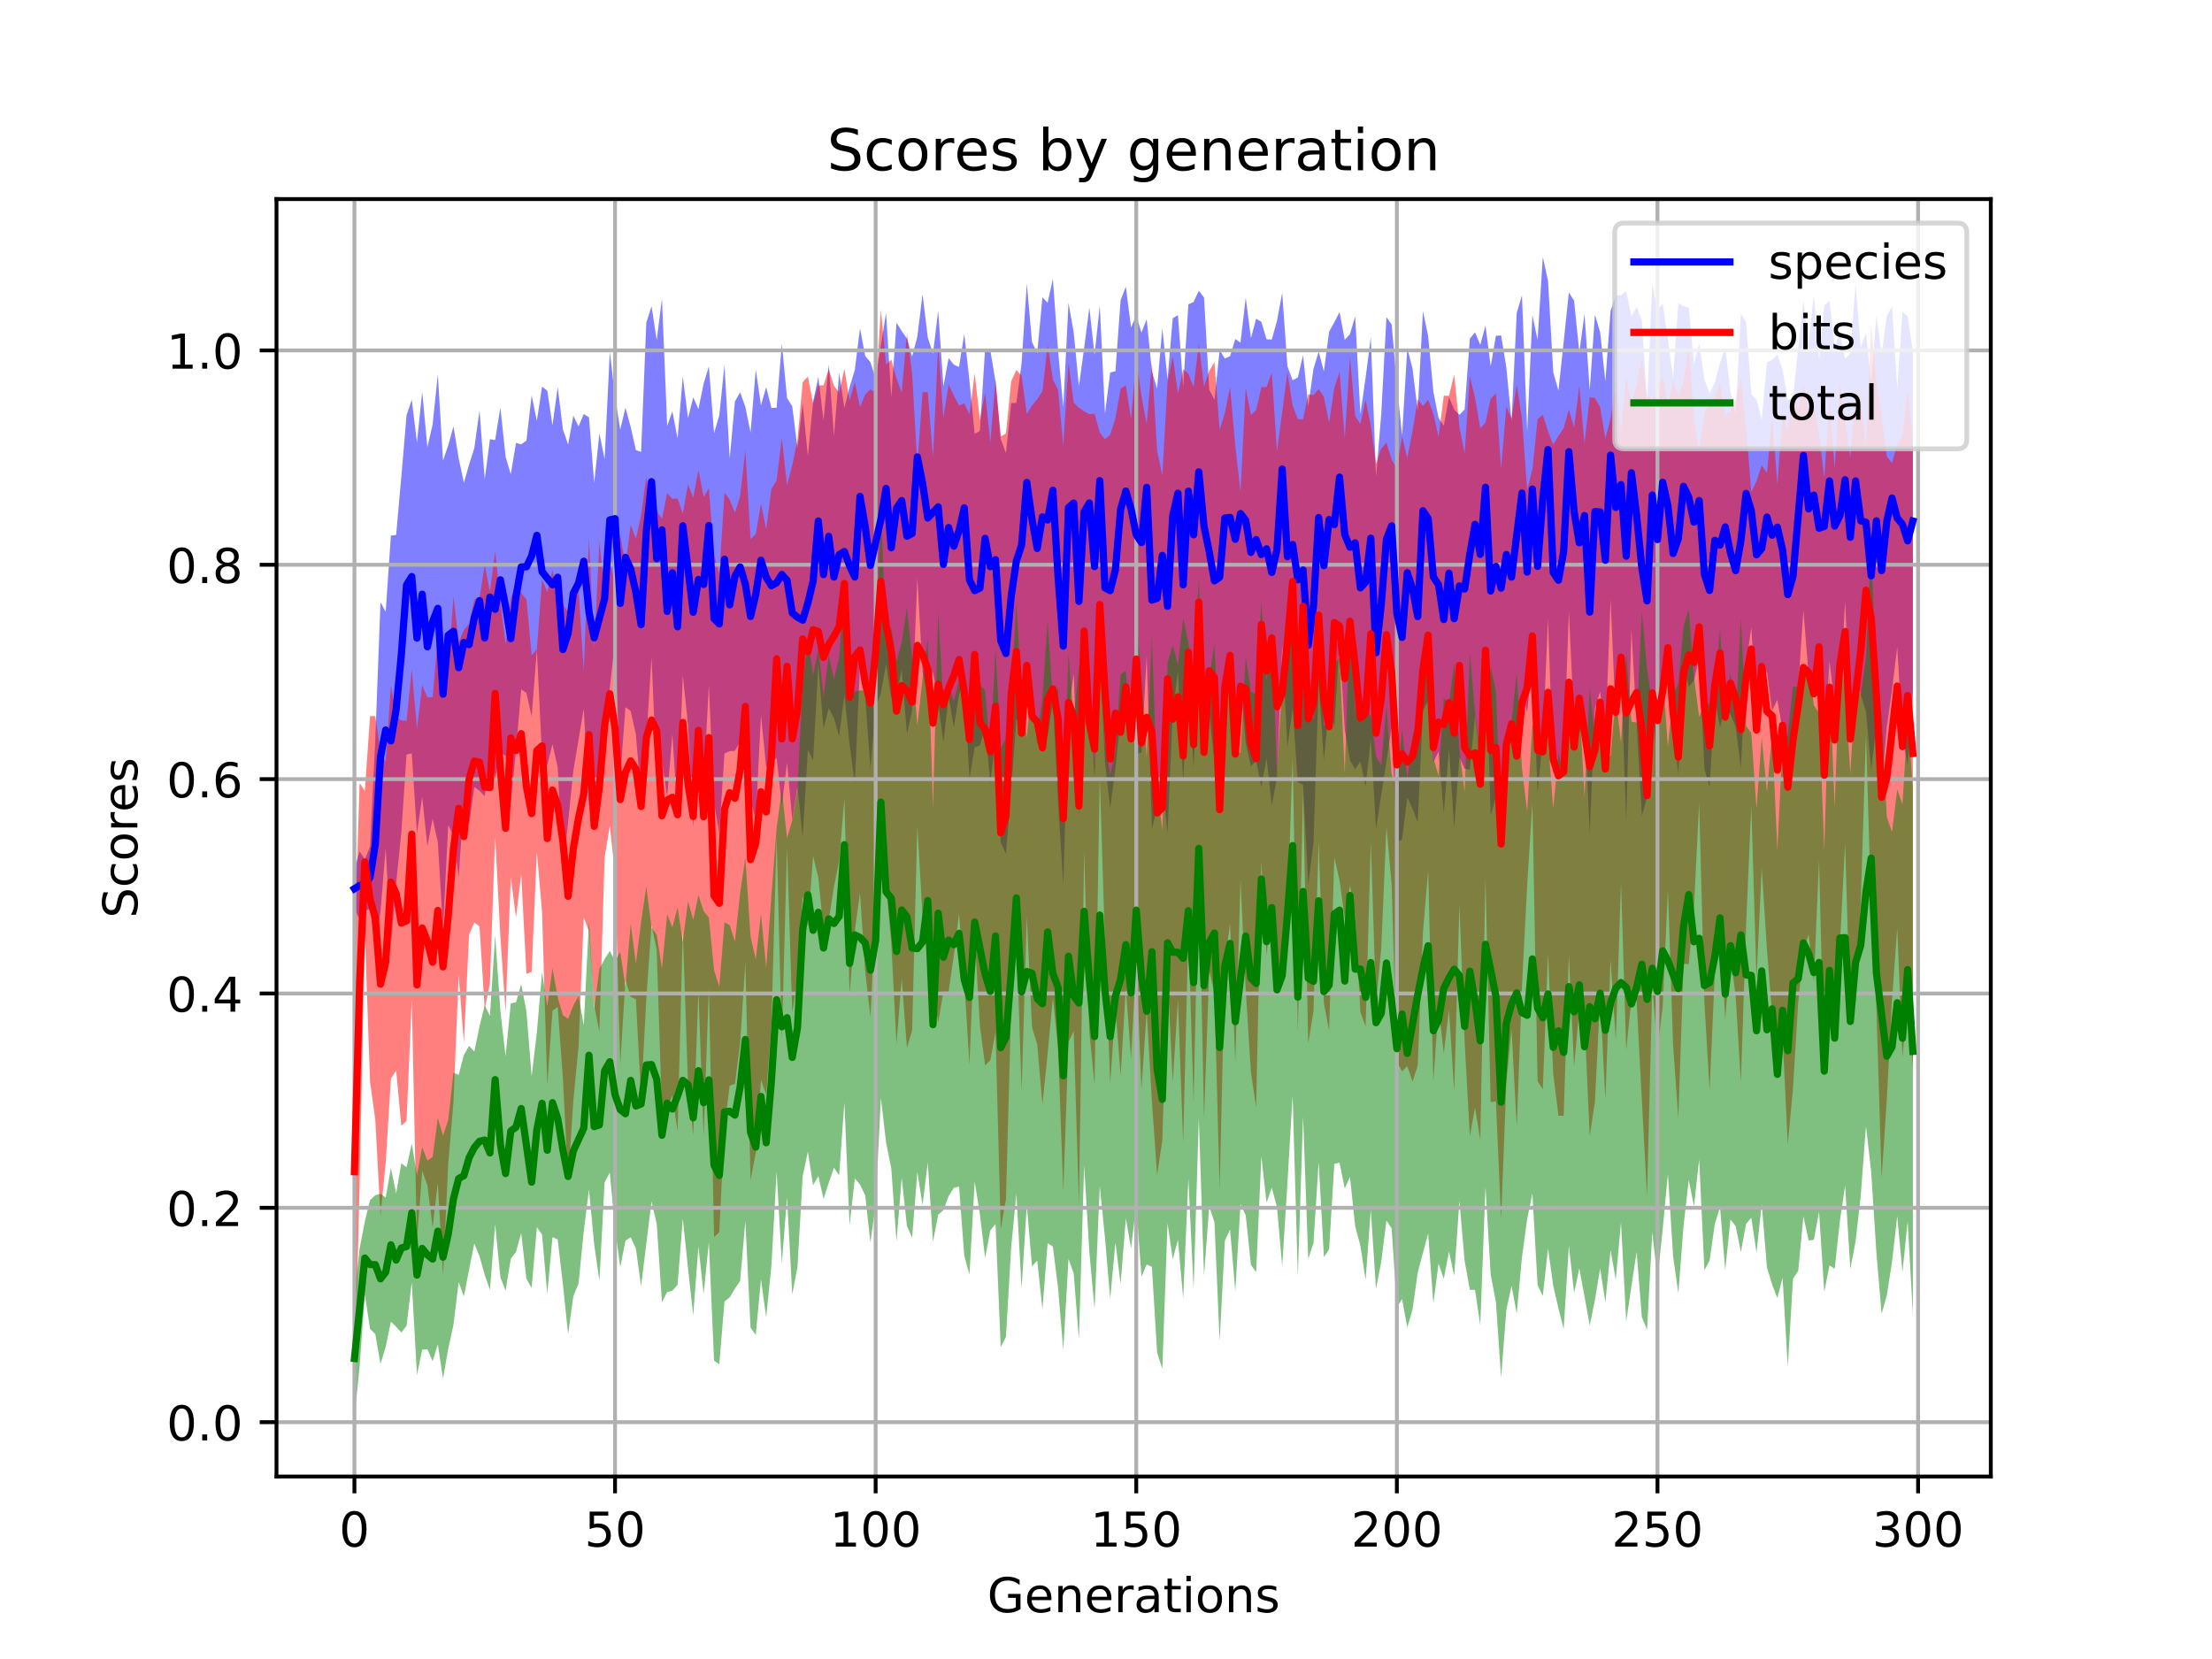 <?xml version="1.0" encoding="utf-8" standalone="no"?>
<!DOCTYPE svg PUBLIC "-//W3C//DTD SVG 1.1//EN"
  "http://www.w3.org/Graphics/SVG/1.1/DTD/svg11.dtd">
<!-- Created with matplotlib (https://matplotlib.org/) -->
<svg height="345.6pt" version="1.1" viewBox="0 0 460.8 345.6" width="460.8pt" xmlns="http://www.w3.org/2000/svg" xmlns:xlink="http://www.w3.org/1999/xlink">
 <defs>
  <style type="text/css">
*{stroke-linecap:butt;stroke-linejoin:round;}
  </style>
 </defs>
 <g id="figure_1">
  <g id="patch_1">
   <path d="M 0 345.6 
L 460.8 345.6 
L 460.8 0 
L 0 0 
z
" style="fill:#ffffff;"/>
  </g>
  <g id="axes_1">
   <g id="patch_2">
    <path d="M 57.6 307.584 
L 414.72 307.584 
L 414.72 41.472 
L 57.6 41.472 
z
" style="fill:#ffffff;"/>
   </g>
   <g id="PolyCollection_1">
    <path clip-path="url(#p43f84e8461)" d="M 73.833 181.007 
L 73.833 189.261 
L 74.919 191.545 
L 76.004 189.865 
L 77.09 189.202 
L 78.176 197.683 
L 79.262 189.934 
L 80.348 176.693 
L 81.433 197.112 
L 82.519 184.096 
L 83.605 173.432 
L 84.691 157.185 
L 85.777 156.934 
L 86.862 173.616 
L 87.948 165.969 
L 89.034 176.284 
L 90.12 170.555 
L 91.206 175.468 
L 92.291 193.284 
L 93.377 171.873 
L 94.463 174.196 
L 95.549 182.736 
L 96.635 167.091 
L 97.72 171.815 
L 98.806 163.945 
L 99.892 164.732 
L 100.978 165.887 
L 102.064 157.272 
L 103.149 162.187 
L 104.235 156.678 
L 105.321 157.485 
L 106.407 167.255 
L 107.493 156.3 
L 108.578 143.614 
L 109.664 144.352 
L 110.75 149.242 
L 111.836 135.366 
L 112.922 157.635 
L 114.007 159.397 
L 115.093 155.021 
L 116.179 159.859 
L 117.265 181.151 
L 118.351 171.247 
L 119.436 160.59 
L 120.522 154.103 
L 121.608 147.58 
L 122.694 168.067 
L 123.78 165.115 
L 124.865 167.267 
L 125.951 153.835 
L 127.037 143.335 
L 128.123 133.407 
L 129.209 161.915 
L 130.294 147.305 
L 131.38 148.114 
L 132.466 153.005 
L 133.552 166.115 
L 134.638 154.223 
L 135.723 136.89 
L 136.809 161.884 
L 137.895 158.539 
L 138.981 166.014 
L 140.067 152.971 
L 141.152 169.79 
L 142.238 140.648 
L 143.324 150.906 
L 144.41 172.303 
L 145.496 156.209 
L 146.581 163.614 
L 147.667 142.646 
L 148.753 167.473 
L 149.839 173.453 
L 150.925 156.976 
L 152.01 156.475 
L 153.096 156.411 
L 154.182 154.49 
L 155.268 158.599 
L 156.354 166.728 
L 157.439 170.698 
L 158.525 148.955 
L 159.611 159.879 
L 160.697 159.044 
L 161.783 157.866 
L 162.868 167.739 
L 163.954 158.88 
L 165.04 170.724 
L 166.126 163.83 
L 167.212 174.391 
L 168.297 156.17 
L 169.383 158.414 
L 170.469 138.557 
L 171.555 151.813 
L 172.641 147.515 
L 173.726 149.592 
L 174.812 153.409 
L 175.898 144.809 
L 176.984 155.083 
L 178.07 163.325 
L 179.155 138.423 
L 180.241 145.329 
L 181.327 160.132 
L 182.413 147.33 
L 183.499 144.434 
L 184.584 138.327 
L 185.67 145.415 
L 186.756 144.535 
L 187.842 139.591 
L 188.928 152.878 
L 190.013 148.018 
L 191.099 120.262 
L 192.185 139.961 
L 193.271 145.546 
L 194.357 139.855 
L 195.442 146.435 
L 196.528 154.663 
L 197.614 145.199 
L 198.7 151.566 
L 199.786 144.683 
L 200.871 142.057 
L 201.957 162.239 
L 203.043 155.671 
L 204.129 155.305 
L 205.215 151.59 
L 206.3 163.151 
L 207.386 153.7 
L 208.472 175.501 
L 209.558 177.856 
L 210.644 164.576 
L 211.729 149.783 
L 212.815 151.441 
L 213.901 141.935 
L 214.987 145.093 
L 216.073 154.962 
L 217.158 153.396 
L 218.244 153.559 
L 219.33 146.169 
L 220.416 167.315 
L 221.502 184.298 
L 222.587 148.402 
L 223.673 140.33 
L 224.759 170.051 
L 225.845 140.672 
L 226.931 145.484 
L 228.016 162.115 
L 229.102 136.592 
L 230.188 158.757 
L 231.274 168.478 
L 232.36 160.104 
L 233.445 149.692 
L 234.531 144.862 
L 235.617 143.754 
L 236.703 157.075 
L 237.789 156.789 
L 238.875 136.575 
L 239.96 172.681 
L 241.046 168.296 
L 242.132 162.997 
L 243.218 173.613 
L 244.304 148.509 
L 245.389 139.826 
L 246.475 163.075 
L 247.561 141.214 
L 248.647 159.927 
L 249.733 136.024 
L 250.818 157.202 
L 251.904 148.73 
L 252.99 158.721 
L 254.076 167.599 
L 255.162 141.149 
L 256.247 141.392 
L 257.333 154.067 
L 258.419 142.607 
L 259.505 154.761 
L 260.591 159.669 
L 261.676 158.419 
L 262.762 163.995 
L 263.848 157.969 
L 264.934 167.779 
L 266.02 162.081 
L 267.105 134.436 
L 268.191 155.62 
L 269.277 147.658 
L 270.363 162.925 
L 271.449 163.481 
L 272.534 184.179 
L 273.62 175.653 
L 274.706 142.408 
L 275.792 158.308 
L 276.878 147.343 
L 277.963 151.44 
L 279.049 133.799 
L 280.135 151.922 
L 281.221 158.402 
L 282.307 160.25 
L 283.392 158.615 
L 284.478 163.846 
L 285.564 153.964 
L 286.65 172.663 
L 287.736 165.587 
L 288.821 158.635 
L 289.907 151.457 
L 290.993 175.438 
L 292.079 174.86 
L 293.165 166.134 
L 294.25 168.476 
L 295.336 171.332 
L 296.422 147.968 
L 297.508 146.032 
L 298.594 158.798 
L 299.679 156.548 
L 300.765 169.445 
L 301.851 156.087 
L 302.937 172.455 
L 304.023 157.683 
L 305.108 160.133 
L 306.194 160.319 
L 307.28 149.224 
L 308.366 159.109 
L 309.452 135.209 
L 310.537 169.92 
L 311.623 166.004 
L 312.709 175.156 
L 313.795 154.46 
L 314.881 152.716 
L 315.966 157.932 
L 317.052 143.863 
L 318.138 148.387 
L 319.224 138.104 
L 320.31 165.163 
L 321.395 154.177 
L 322.481 128.828 
L 323.567 160.977 
L 324.653 160.408 
L 325.739 158.515 
L 326.824 127.264 
L 327.91 150.417 
L 328.996 152.75 
L 330.082 149.397 
L 331.168 173.704 
L 332.253 147.597 
L 333.339 144.065 
L 334.425 153.941 
L 335.511 124.796 
L 336.597 149.883 
L 337.682 140.435 
L 338.768 171.037 
L 339.854 131.084 
L 340.94 150.844 
L 342.026 169.977 
L 343.111 166.145 
L 344.197 147.012 
L 345.283 160.257 
L 346.369 137.66 
L 347.455 139.971 
L 348.54 151.835 
L 349.626 161.236 
L 350.712 138.839 
L 351.798 143.063 
L 352.884 141.738 
L 353.969 136.96 
L 355.055 160.202 
L 356.141 163.982 
L 357.227 145.438 
L 358.313 151.563 
L 359.398 147.107 
L 360.484 148.837 
L 361.57 151.417 
L 362.656 160.021 
L 363.742 138.532 
L 364.827 130.671 
L 365.913 147.881 
L 366.999 141.162 
L 368.085 139.887 
L 369.171 148.03 
L 370.256 145.809 
L 371.342 152.143 
L 372.428 164.453 
L 373.514 157.213 
L 374.6 143.04 
L 375.685 127.122 
L 376.771 140.766 
L 377.857 144.856 
L 378.943 145.02 
L 380.029 155.768 
L 381.114 137.687 
L 382.2 146.926 
L 383.286 145.607 
L 384.372 125.129 
L 385.458 150.239 
L 386.543 141.299 
L 387.629 144.654 
L 388.715 148.259 
L 389.801 160.321 
L 390.887 151.192 
L 391.972 163.982 
L 393.058 151.337 
L 394.144 143.719 
L 395.23 134.783 
L 396.316 153.516 
L 397.401 159.416 
L 398.487 143.837 
L 398.487 73.243 
L 398.487 73.243 
L 397.401 65.912 
L 396.316 64.933 
L 395.23 81.114 
L 394.144 63.773 
L 393.058 65.811 
L 391.972 73.744 
L 390.887 65.794 
L 389.801 79.574 
L 388.715 69.335 
L 387.629 72.34 
L 386.543 59.084 
L 385.458 73.606 
L 384.372 74.757 
L 383.286 69.256 
L 382.2 72.237 
L 381.114 62.684 
L 380.029 63.587 
L 378.943 75.049 
L 377.857 61.435 
L 376.771 71.24 
L 375.685 62.622 
L 374.6 72.5 
L 373.514 82.861 
L 372.428 83.288 
L 371.342 77.035 
L 370.256 73.826 
L 369.171 74.96 
L 368.085 75.539 
L 366.999 87.392 
L 365.913 83.262 
L 364.827 82.113 
L 363.742 67.044 
L 362.656 65.34 
L 361.57 86.321 
L 360.484 81.502 
L 359.398 72.434 
L 358.313 75.561 
L 357.227 79.683 
L 356.141 81.999 
L 355.055 79.016 
L 353.969 71.614 
L 352.884 75.805 
L 351.798 64.068 
L 350.712 63.785 
L 349.626 63.177 
L 348.54 78.768 
L 347.455 70.683 
L 346.369 63.26 
L 345.283 64.555 
L 344.197 59.225 
L 343.111 84.198 
L 342.026 66.717 
L 340.94 63.956 
L 339.854 65.893 
L 338.768 60.668 
L 337.682 61.468 
L 336.597 61.558 
L 335.511 64.794 
L 334.425 79.466 
L 333.339 69.22 
L 332.253 65.562 
L 331.168 81.316 
L 330.082 65.404 
L 328.996 73.42 
L 327.91 62.635 
L 326.824 60.934 
L 325.739 71.263 
L 324.653 81.361 
L 323.567 77.566 
L 322.481 58.499 
L 321.395 53.568 
L 320.31 70.822 
L 319.224 65.648 
L 318.138 89.964 
L 317.052 61.542 
L 315.966 65.153 
L 314.881 87.74 
L 313.795 76.547 
L 312.709 69.881 
L 311.623 69.955 
L 310.537 76.303 
L 309.452 67.806 
L 308.366 71.856 
L 307.28 69.228 
L 306.194 70.544 
L 305.108 85.287 
L 304.023 86.422 
L 302.937 85.316 
L 301.851 82.737 
L 300.765 88.679 
L 299.679 87.073 
L 298.594 81.582 
L 297.508 70.008 
L 296.422 64.816 
L 295.336 85.568 
L 294.25 76.805 
L 293.165 72.483 
L 292.079 90.704 
L 290.993 80.086 
L 289.907 67.598 
L 288.821 66.065 
L 287.736 86.314 
L 286.65 99.344 
L 285.564 70.256 
L 284.478 78.703 
L 283.392 86.318 
L 282.307 65.93 
L 281.221 69.589 
L 280.135 70.8 
L 279.049 64.99 
L 277.963 67.149 
L 276.878 69.102 
L 275.792 77.39 
L 274.706 73.234 
L 273.62 76.834 
L 272.534 84.639 
L 271.449 74.002 
L 270.363 78.641 
L 269.277 79.211 
L 268.191 76.288 
L 267.105 60.997 
L 266.02 66.842 
L 264.934 70.725 
L 263.848 70.686 
L 262.762 67.058 
L 261.676 66.383 
L 260.591 70.466 
L 259.505 62.017 
L 258.419 71.376 
L 257.333 70.62 
L 256.247 74.186 
L 255.162 74.697 
L 254.076 72.896 
L 252.99 83.292 
L 251.904 81.137 
L 250.818 61.974 
L 249.733 60.571 
L 248.647 62.898 
L 247.561 63.392 
L 246.475 80.583 
L 245.389 65.648 
L 244.304 66.303 
L 243.218 79.014 
L 242.132 68.401 
L 241.046 80.951 
L 239.96 77.343 
L 238.875 66.488 
L 237.789 69.302 
L 236.703 65.762 
L 235.617 68.213 
L 234.531 59.719 
L 233.445 62.544 
L 232.36 77.342 
L 231.274 77.592 
L 230.188 86.165 
L 229.102 63.664 
L 228.016 73.952 
L 226.931 64.059 
L 225.845 72.508 
L 224.759 80.497 
L 223.673 69.277 
L 222.587 63.068 
L 221.502 84.89 
L 220.416 73.052 
L 219.33 58.093 
L 218.244 63.078 
L 217.158 61.953 
L 216.073 73.54 
L 214.987 71.264 
L 213.901 59.074 
L 212.815 75.67 
L 211.729 83.937 
L 210.644 83.969 
L 209.558 94.406 
L 208.472 91.456 
L 207.386 79.502 
L 206.3 72.968 
L 205.215 72.694 
L 204.129 89.745 
L 203.043 90.393 
L 201.957 79.365 
L 200.871 69.559 
L 199.786 76.444 
L 198.7 75.98 
L 197.614 74.587 
L 196.528 80.486 
L 195.442 64.728 
L 194.357 73.669 
L 193.271 70.284 
L 192.185 61.299 
L 191.099 70.097 
L 190.013 74.271 
L 188.928 70.529 
L 187.842 68.958 
L 186.756 67.234 
L 185.67 82.812 
L 184.584 65.183 
L 183.499 72.015 
L 182.413 78.85 
L 181.327 75.438 
L 180.241 74.161 
L 179.155 68.378 
L 178.07 77.08 
L 176.984 80.678 
L 175.898 84.986 
L 174.812 77.687 
L 173.726 90.839 
L 172.641 75.938 
L 171.555 87.585 
L 170.469 78.517 
L 169.383 83.713 
L 168.297 95.048 
L 167.212 84.002 
L 166.126 93.352 
L 165.04 84.634 
L 163.954 82.914 
L 162.868 71.607 
L 161.783 84.951 
L 160.697 84.984 
L 159.611 80.628 
L 158.525 84.446 
L 157.439 76.98 
L 156.354 90.122 
L 155.268 84.779 
L 154.182 81.718 
L 153.096 83.65 
L 152.01 95.54 
L 150.925 76.016 
L 149.839 86.51 
L 148.753 90.27 
L 147.667 76.326 
L 146.581 79.904 
L 145.496 85.217 
L 144.41 82.774 
L 143.324 87.139 
L 142.238 78.413 
L 141.152 91.36 
L 140.067 85.686 
L 138.981 88.718 
L 137.895 62.219 
L 136.809 70.88 
L 135.723 63.799 
L 134.638 67.237 
L 133.552 94.141 
L 132.466 93.779 
L 131.38 88.923 
L 130.294 84.923 
L 129.209 89.5 
L 128.123 82.681 
L 127.037 73.276 
L 125.951 95.641 
L 124.865 90.297 
L 123.78 100.628 
L 122.694 86.934 
L 121.608 86.255 
L 120.522 88.828 
L 119.436 86.603 
L 118.351 92.62 
L 117.265 89.465 
L 116.179 80.648 
L 115.093 88.612 
L 114.007 81.391 
L 112.922 80.537 
L 111.836 87.688 
L 110.75 82.373 
L 109.664 91.792 
L 108.578 92.555 
L 107.493 92.283 
L 106.407 98.819 
L 105.321 95.129 
L 104.235 84.888 
L 103.149 91.665 
L 102.064 91.502 
L 100.978 99.894 
L 99.892 85.522 
L 98.806 93.364 
L 97.72 96.76 
L 96.635 100.578 
L 95.549 95.446 
L 94.463 88.829 
L 93.377 92.76 
L 92.291 95.946 
L 91.206 77.989 
L 90.12 88.439 
L 89.034 93.197 
L 87.948 81.594 
L 86.862 92.228 
L 85.777 83.267 
L 84.691 86.512 
L 83.605 99.327 
L 82.519 111.45 
L 81.433 111.574 
L 80.348 127.464 
L 79.262 125.45 
L 78.176 154.1 
L 77.09 176.334 
L 76.004 179.039 
L 74.919 177.359 
L 73.833 181.007 
z
" style="fill:#0000ff;fill-opacity:0.5;"/>
   </g>
   <g id="PolyCollection_2">
    <path clip-path="url(#p43f84e8461)" d="M 73.833 197.317 
L 73.833 290.865 
L 74.919 246.324 
L 76.004 194.366 
L 77.09 225.376 
L 78.176 233.257 
L 79.262 253.248 
L 80.348 242.191 
L 81.433 224.745 
L 82.519 222.994 
L 83.605 234.511 
L 84.691 233.52 
L 85.777 208.199 
L 86.862 258.49 
L 87.948 243.898 
L 89.034 246.901 
L 90.12 255.676 
L 91.206 246.355 
L 92.291 265.715 
L 93.377 242.36 
L 94.463 229.588 
L 95.549 203.074 
L 96.635 217.281 
L 97.72 194.682 
L 98.806 192.155 
L 99.892 193.008 
L 100.978 210.234 
L 102.064 204.834 
L 103.149 174.098 
L 104.235 195.175 
L 105.321 210.771 
L 106.407 182.741 
L 107.493 191.141 
L 108.578 182.138 
L 109.664 202.895 
L 110.75 202.456 
L 111.836 177.463 
L 112.922 190.066 
L 114.007 226.048 
L 115.093 210.53 
L 116.179 209.779 
L 117.265 224.745 
L 118.351 245.882 
L 119.436 229.304 
L 120.522 218.003 
L 121.608 191.08 
L 122.694 194.016 
L 123.78 209.409 
L 124.865 214.928 
L 125.951 178.699 
L 127.037 172.02 
L 128.123 181.959 
L 129.209 221.676 
L 130.294 204.162 
L 131.38 207.662 
L 132.466 208.161 
L 133.552 228.66 
L 134.638 207.999 
L 135.723 192.77 
L 136.809 197.93 
L 137.895 231.803 
L 138.981 230.645 
L 140.067 228.243 
L 141.152 235.641 
L 142.238 193.983 
L 143.324 225.784 
L 144.41 236.505 
L 145.496 206.392 
L 146.581 236.756 
L 147.667 205.587 
L 148.753 257.712 
L 149.839 256.681 
L 150.925 234.546 
L 152.01 226.161 
L 153.096 225.792 
L 154.182 217.294 
L 155.268 200.51 
L 156.354 245.849 
L 157.439 240.092 
L 158.525 224.997 
L 159.611 228.025 
L 160.697 213.461 
L 161.783 174.433 
L 162.868 216.62 
L 163.954 176.54 
L 165.04 210.932 
L 166.126 204.175 
L 167.212 186.603 
L 168.297 193.116 
L 169.383 178.335 
L 170.469 182.813 
L 171.555 193.627 
L 172.641 191.612 
L 173.726 184.733 
L 174.812 179.354 
L 175.898 166.304 
L 176.984 207.095 
L 178.07 193.938 
L 179.155 185.993 
L 180.241 202.393 
L 181.327 211.86 
L 182.413 189.752 
L 183.499 177.678 
L 184.584 184.34 
L 185.67 196.464 
L 186.756 217.453 
L 187.842 203.867 
L 188.928 218.295 
L 190.013 214.648 
L 191.099 172.009 
L 192.185 190.876 
L 193.271 197.218 
L 194.357 206.014 
L 195.442 213.042 
L 196.528 206.597 
L 197.614 206.565 
L 198.7 199.044 
L 199.786 190.313 
L 200.871 204.377 
L 201.957 221.808 
L 203.043 194.86 
L 204.129 213.645 
L 205.215 221.95 
L 206.3 220.885 
L 207.386 215.095 
L 208.472 256.037 
L 209.558 249.789 
L 210.644 209.903 
L 211.729 194.371 
L 212.815 227.206 
L 213.901 190.961 
L 214.987 213.974 
L 216.073 217.58 
L 217.158 230.07 
L 218.244 219.433 
L 219.33 207.924 
L 220.416 218.226 
L 221.502 248.157 
L 222.587 217.099 
L 223.673 214.792 
L 224.759 250.889 
L 225.845 177.242 
L 226.931 214.989 
L 228.016 225.938 
L 229.102 161.75 
L 230.188 196.574 
L 231.274 225.706 
L 232.36 209.983 
L 233.445 224.124 
L 234.531 205.841 
L 235.617 220.578 
L 236.703 199.769 
L 237.789 226.953 
L 238.875 210.537 
L 239.96 229.378 
L 241.046 244.817 
L 242.132 237.547 
L 243.218 203.13 
L 244.304 225.401 
L 245.389 208.297 
L 246.475 238.062 
L 247.561 193.889 
L 248.647 229.578 
L 249.733 179.242 
L 250.818 232.931 
L 251.904 202.189 
L 252.99 206.882 
L 254.076 247.762 
L 255.162 200.224 
L 256.247 192.418 
L 257.333 221.294 
L 258.419 183.431 
L 259.505 206.202 
L 260.591 223.373 
L 261.676 230.707 
L 262.762 179.461 
L 263.848 199.004 
L 264.934 188.136 
L 266.02 200.366 
L 267.105 202.825 
L 268.191 189.996 
L 269.277 157.795 
L 270.363 215.024 
L 271.449 165.2 
L 272.534 217.368 
L 273.62 210.627 
L 274.706 175.231 
L 275.792 208.933 
L 276.878 214.684 
L 277.963 178.611 
L 279.049 183.383 
L 280.135 191.337 
L 281.221 184.451 
L 282.307 190.669 
L 283.392 210.808 
L 284.478 213.834 
L 285.564 175.367 
L 286.65 208.792 
L 287.736 197.644 
L 288.821 172.22 
L 289.907 184.303 
L 290.993 221.13 
L 292.079 223.21 
L 293.165 222.079 
L 294.25 225.328 
L 295.336 221.97 
L 296.422 194.275 
L 297.508 181.333 
L 298.594 225.24 
L 299.679 209.774 
L 300.765 219.461 
L 301.851 210.298 
L 302.937 227.436 
L 304.023 188.337 
L 305.108 216.992 
L 306.194 236.637 
L 307.28 230.746 
L 308.366 237.503 
L 309.452 182.884 
L 310.537 229.589 
L 311.623 229.44 
L 312.709 253.97 
L 313.795 225.593 
L 314.881 214.351 
L 315.966 234.854 
L 317.052 205.476 
L 318.138 184.427 
L 319.224 167.221 
L 320.31 225.239 
L 321.395 226.9 
L 322.481 198.601 
L 323.567 223.698 
L 324.653 232.433 
L 325.739 232.431 
L 326.824 198.968 
L 327.91 222.142 
L 328.996 210.39 
L 330.082 212.502 
L 331.168 236.67 
L 332.253 229.516 
L 333.339 207.704 
L 334.425 229.057 
L 335.511 199.762 
L 336.597 216.759 
L 337.682 183.936 
L 338.768 218.716 
L 339.854 208.286 
L 340.94 208.529 
L 342.026 229.175 
L 343.111 249.172 
L 344.197 205.2 
L 345.283 218.742 
L 346.369 209.715 
L 347.455 185.241 
L 348.54 217.773 
L 349.626 232.978 
L 350.712 200.805 
L 351.798 200.822 
L 352.884 189.012 
L 353.969 167.228 
L 355.055 208.818 
L 356.141 227.128 
L 357.227 202.715 
L 358.313 192.304 
L 359.398 212.383 
L 360.484 198.956 
L 361.57 207.538 
L 362.656 225.432 
L 363.742 192.778 
L 364.827 167.916 
L 365.913 203.932 
L 366.999 180.79 
L 368.085 197.794 
L 369.171 211.395 
L 370.256 219.928 
L 371.342 215.828 
L 372.428 238.361 
L 373.514 226.688 
L 374.6 208.792 
L 375.685 198.17 
L 376.771 194.648 
L 377.857 204.457 
L 378.943 179.153 
L 380.029 223.374 
L 381.114 203.154 
L 382.2 210.682 
L 383.286 196.907 
L 384.372 175.653 
L 385.458 212.63 
L 386.543 208.182 
L 387.629 188.058 
L 388.715 152.945 
L 389.801 189.733 
L 390.887 209.931 
L 391.972 245.42 
L 393.058 229.044 
L 394.144 208.276 
L 395.23 193.302 
L 396.316 220.243 
L 397.401 208.582 
L 398.487 222.579 
L 398.487 91.345 
L 398.487 91.345 
L 397.401 81.189 
L 396.316 90.808 
L 395.23 92.53 
L 394.144 96.466 
L 393.058 95.104 
L 391.972 86.766 
L 390.887 79.677 
L 389.801 67.819 
L 388.715 92.972 
L 387.629 83.017 
L 386.543 81.171 
L 385.458 95.282 
L 384.372 87.453 
L 383.286 79.909 
L 382.2 97.638 
L 381.114 83.154 
L 380.029 99.618 
L 378.943 90.341 
L 377.857 84.598 
L 376.771 85.528 
L 375.685 79.913 
L 374.6 85.205 
L 373.514 81.675 
L 372.428 89.615 
L 371.342 86.368 
L 370.256 100.946 
L 369.171 86.88 
L 368.085 98.542 
L 366.999 96.911 
L 365.913 100.238 
L 364.827 102.471 
L 363.742 89.056 
L 362.656 78.652 
L 361.57 83.431 
L 360.484 85.685 
L 359.398 86.385 
L 358.313 79.766 
L 357.227 82.709 
L 356.141 83.616 
L 355.055 85.97 
L 353.969 93.947 
L 352.884 87.022 
L 351.798 71.98 
L 350.712 79.473 
L 349.626 82.47 
L 348.54 79.261 
L 347.455 84.609 
L 346.369 78.201 
L 345.283 81.506 
L 344.197 83.481 
L 343.111 82.308 
L 342.026 74.552 
L 340.94 79.983 
L 339.854 84.155 
L 338.768 78.352 
L 337.682 89.861 
L 336.597 79.985 
L 335.511 87.21 
L 334.425 91.358 
L 333.339 84.839 
L 332.253 82.904 
L 331.168 82.732 
L 330.082 92.416 
L 328.996 80.469 
L 327.91 89.112 
L 326.824 85.265 
L 325.739 89.191 
L 324.653 90.797 
L 323.567 92.634 
L 322.481 89.842 
L 321.395 86.413 
L 320.31 87.326 
L 319.224 97.739 
L 318.138 102.068 
L 317.052 87.28 
L 315.966 80.16 
L 314.881 87.165 
L 313.795 84.684 
L 312.709 97.693 
L 311.623 81.942 
L 310.537 83.06 
L 309.452 88.022 
L 308.366 89.231 
L 307.28 82.924 
L 306.194 78.32 
L 305.108 94.5 
L 304.023 88.897 
L 302.937 78.018 
L 301.851 82.458 
L 300.765 82.429 
L 299.679 91.069 
L 298.594 86.218 
L 297.508 83.296 
L 296.422 84.608 
L 295.336 83.197 
L 294.25 89.796 
L 293.165 95.441 
L 292.079 90.919 
L 290.993 97.567 
L 289.907 95.765 
L 288.821 92.212 
L 287.736 93.445 
L 286.65 96.688 
L 285.564 88.678 
L 284.478 83.31 
L 283.392 88.359 
L 282.307 86.649 
L 281.221 74.385 
L 280.135 91.331 
L 279.049 77.46 
L 277.963 80.77 
L 276.878 88.091 
L 275.792 82.674 
L 274.706 81.046 
L 273.62 82.324 
L 272.534 82.14 
L 271.449 87.377 
L 270.363 87.309 
L 269.277 84.499 
L 268.191 77.541 
L 267.105 85.848 
L 266.02 94.065 
L 264.934 77.641 
L 263.848 80.636 
L 262.762 80.668 
L 261.676 85.404 
L 260.591 86.453 
L 259.505 80.77 
L 258.419 102.486 
L 257.333 92.869 
L 256.247 80.622 
L 255.162 85.983 
L 254.076 89.579 
L 252.99 75.463 
L 251.904 77.273 
L 250.818 80.51 
L 249.733 71.651 
L 248.647 80.664 
L 247.561 77.858 
L 246.475 76.943 
L 245.389 82 
L 244.304 74.236 
L 243.218 79.683 
L 242.132 99.062 
L 241.046 93.885 
L 239.96 75.617 
L 238.875 88.334 
L 237.789 82.566 
L 236.703 74.81 
L 235.617 87.282 
L 234.531 80.289 
L 233.445 80.956 
L 232.36 87.102 
L 231.274 90.55 
L 230.188 91.486 
L 229.102 90.112 
L 228.016 86.176 
L 226.931 86.28 
L 225.845 85.686 
L 224.759 84.937 
L 223.673 83.874 
L 222.587 75.546 
L 221.502 92.874 
L 220.416 81.155 
L 219.33 79.082 
L 218.244 71.834 
L 217.158 81.499 
L 216.073 83.171 
L 214.987 84.48 
L 213.901 86.273 
L 212.815 78.273 
L 211.729 77.07 
L 210.644 79.441 
L 209.558 90.315 
L 208.472 90.922 
L 207.386 79.149 
L 206.3 92.224 
L 205.215 81.837 
L 204.129 87.445 
L 203.043 77.814 
L 201.957 86.333 
L 200.871 84.033 
L 199.786 84.47 
L 198.7 82.442 
L 197.614 80.127 
L 196.528 87.001 
L 195.442 72.008 
L 194.357 95.247 
L 193.271 81.69 
L 192.185 81.705 
L 191.099 96.872 
L 190.013 77.886 
L 188.928 69.511 
L 187.842 81.769 
L 186.756 78.832 
L 185.67 74.909 
L 184.584 75.951 
L 183.499 64.539 
L 182.413 81.851 
L 181.327 81.099 
L 180.241 82.18 
L 179.155 84.785 
L 178.07 79.536 
L 176.984 83.458 
L 175.898 76.823 
L 174.812 81.787 
L 173.726 80.347 
L 172.641 76.869 
L 171.555 80.272 
L 170.469 80.275 
L 169.383 84.048 
L 168.297 78.436 
L 167.212 79.624 
L 166.126 91.643 
L 165.04 96.903 
L 163.954 101.076 
L 162.868 91.301 
L 161.783 100.079 
L 160.697 101.842 
L 159.611 110.277 
L 158.525 104.884 
L 157.439 111.265 
L 156.354 112.312 
L 155.268 93.802 
L 154.182 103.402 
L 153.096 106.828 
L 152.01 104.095 
L 150.925 102.641 
L 149.839 119.664 
L 148.753 115.495 
L 147.667 101.721 
L 146.581 103.527 
L 145.496 97.922 
L 144.41 103.676 
L 143.324 100.899 
L 142.238 107.023 
L 141.152 103.817 
L 140.067 103.935 
L 138.981 102.715 
L 137.895 108.089 
L 136.809 106.401 
L 135.723 107.224 
L 134.638 99.368 
L 133.552 107.354 
L 132.466 112.271 
L 131.38 109.333 
L 130.294 117.673 
L 129.209 111.446 
L 128.123 121.42 
L 127.037 117.027 
L 125.951 123.591 
L 124.865 112.759 
L 123.78 134.88 
L 122.694 112.05 
L 121.608 139.754 
L 120.522 122.756 
L 119.436 124.239 
L 118.351 127.538 
L 117.265 125.863 
L 116.179 125.699 
L 115.093 118.637 
L 114.007 123.318 
L 112.922 120.695 
L 111.836 135.28 
L 110.75 136.518 
L 109.664 124.86 
L 108.578 123.537 
L 107.493 121.567 
L 106.407 124.695 
L 105.321 134.317 
L 104.235 125.197 
L 103.149 114.796 
L 102.064 123.287 
L 100.978 117.683 
L 99.892 124.566 
L 98.806 124.908 
L 97.72 129.96 
L 96.635 131.27 
L 95.549 133.739 
L 94.463 124.201 
L 93.377 139.072 
L 92.291 137.108 
L 91.206 132.968 
L 90.12 145.233 
L 89.034 145.281 
L 87.948 142.731 
L 86.862 151.869 
L 85.777 139.364 
L 84.691 150.132 
L 83.605 150.085 
L 82.519 149.235 
L 81.433 142.755 
L 80.348 158.683 
L 79.262 156.787 
L 78.176 149.17 
L 77.09 149.192 
L 76.004 164.748 
L 74.919 163.141 
L 73.833 197.317 
z
" style="fill:#ff0000;fill-opacity:0.5;"/>
   </g>
   <g id="PolyCollection_3">
    <path clip-path="url(#p43f84e8461)" d="M 73.833 270.501 
L 73.833 295.488 
L 74.919 284.516 
L 76.004 269.697 
L 77.09 276.846 
L 78.176 277.902 
L 79.262 284.149 
L 80.348 280.556 
L 81.433 275.334 
L 82.519 276.373 
L 83.605 277.593 
L 84.691 276.182 
L 85.777 267.103 
L 86.862 286.448 
L 87.948 281.148 
L 89.034 281.062 
L 90.12 283.571 
L 91.206 280.041 
L 92.291 287.196 
L 93.377 280.966 
L 94.463 276.009 
L 95.549 267.097 
L 96.635 270.071 
L 97.72 264.458 
L 98.806 259.046 
L 99.892 261.702 
L 100.978 265.592 
L 102.064 268.713 
L 103.149 255.044 
L 104.235 266.056 
L 105.321 268.901 
L 106.407 262.218 
L 107.493 260.813 
L 108.578 256.854 
L 109.664 266.418 
L 110.75 268.319 
L 111.836 255.643 
L 112.922 257.199 
L 114.007 269.563 
L 115.093 257.731 
L 116.179 258.206 
L 117.265 267.607 
L 118.351 277.912 
L 119.436 270.035 
L 120.522 267.381 
L 121.608 256.462 
L 122.694 247.778 
L 123.78 259.251 
L 124.865 266.843 
L 125.951 246.33 
L 127.037 244.26 
L 128.123 255.973 
L 129.209 263.967 
L 130.294 258.459 
L 131.38 257.756 
L 132.466 260.102 
L 133.552 267.955 
L 134.638 259.078 
L 135.723 250.284 
L 136.809 254.983 
L 137.895 271.267 
L 138.981 269.162 
L 140.067 268.879 
L 141.152 267.654 
L 142.238 253.864 
L 143.324 264.166 
L 144.41 274.072 
L 145.496 259.638 
L 146.581 269.583 
L 147.667 258.783 
L 148.753 283.434 
L 149.839 284.198 
L 150.925 271.128 
L 152.01 270.277 
L 153.096 268.453 
L 154.182 266.819 
L 155.268 254.383 
L 156.354 276.592 
L 157.439 278.079 
L 158.525 266.473 
L 159.611 274.456 
L 160.697 263.711 
L 161.783 244.071 
L 162.868 263.214 
L 163.954 249.439 
L 165.04 269.675 
L 166.126 263.921 
L 167.212 245.053 
L 168.297 239.897 
L 169.383 246.906 
L 170.469 245.009 
L 171.555 249.732 
L 172.641 246.426 
L 173.726 243.242 
L 174.812 244.857 
L 175.898 229.663 
L 176.984 255.284 
L 178.07 245.498 
L 179.155 246.751 
L 180.241 249.049 
L 181.327 258.844 
L 182.413 250.866 
L 183.499 228.737 
L 184.584 237.973 
L 185.67 243.424 
L 186.756 258.634 
L 187.842 245.359 
L 188.928 255.407 
L 190.013 257.801 
L 191.099 244.146 
L 192.185 251.032 
L 193.271 242.186 
L 194.357 258.668 
L 195.442 253.04 
L 196.528 252.089 
L 197.614 249.174 
L 198.7 247.457 
L 199.786 247.166 
L 200.871 261.558 
L 201.957 265.536 
L 203.043 246.18 
L 204.129 252.91 
L 205.215 262.067 
L 206.3 256.314 
L 207.386 254.966 
L 208.472 280.62 
L 209.558 278.489 
L 210.644 259.83 
L 211.729 248.702 
L 212.815 268.392 
L 213.901 251.074 
L 214.987 263.803 
L 216.073 262.601 
L 217.158 272.746 
L 218.244 258.996 
L 219.33 259.68 
L 220.416 268.333 
L 221.502 281.225 
L 222.587 262.238 
L 223.673 265.313 
L 224.759 279.017 
L 225.845 242.676 
L 226.931 260.808 
L 228.016 272.687 
L 229.102 247.069 
L 230.188 257.89 
L 231.274 270.519 
L 232.36 258.868 
L 233.445 267.45 
L 234.531 253.802 
L 235.617 260.006 
L 236.703 251.084 
L 237.789 265.941 
L 238.875 263.422 
L 239.96 263.892 
L 241.046 281.732 
L 242.132 285.172 
L 243.218 254.789 
L 244.304 262.313 
L 245.389 258.28 
L 246.475 270.461 
L 247.561 245.483 
L 248.647 268.517 
L 249.733 232.928 
L 250.818 265.776 
L 251.904 251.335 
L 252.99 254.594 
L 254.076 279.378 
L 255.162 258.442 
L 256.247 256.116 
L 257.333 269.017 
L 258.419 250.869 
L 259.505 253.168 
L 260.591 263.472 
L 261.676 265.039 
L 262.762 240.925 
L 263.848 250.524 
L 264.934 247.41 
L 266.02 251.476 
L 267.105 263.792 
L 268.191 246.546 
L 269.277 228.189 
L 270.363 265.917 
L 271.449 232.573 
L 272.534 262.293 
L 273.62 258.927 
L 274.706 242.039 
L 275.792 261.877 
L 276.878 260.257 
L 277.963 242.475 
L 279.049 242.202 
L 280.135 247.587 
L 281.221 245.132 
L 282.307 255.433 
L 283.392 259.486 
L 284.478 266.649 
L 285.564 252.06 
L 286.65 268.529 
L 287.736 262.847 
L 288.821 254.25 
L 289.907 255.908 
L 290.993 272.285 
L 292.079 270.613 
L 293.165 276.512 
L 294.25 272.846 
L 295.336 265.105 
L 296.422 260.994 
L 297.508 256.982 
L 298.594 271.538 
L 299.679 263.229 
L 300.765 266.416 
L 301.851 260.703 
L 302.937 265.768 
L 304.023 250.182 
L 305.108 262.635 
L 306.194 268.704 
L 307.28 268.697 
L 308.366 276.051 
L 309.452 247.23 
L 310.537 265.519 
L 311.623 271.229 
L 312.709 287.021 
L 313.795 272.891 
L 314.881 267.871 
L 315.966 273.599 
L 317.052 261.896 
L 318.138 253.963 
L 319.224 248.571 
L 320.31 267.685 
L 321.395 269.995 
L 322.481 260.039 
L 323.567 267.876 
L 324.653 272.571 
L 325.739 276.83 
L 326.824 259.466 
L 327.91 269.338 
L 328.996 264.236 
L 330.082 270.075 
L 331.168 276.135 
L 332.253 270.816 
L 333.339 264.233 
L 334.425 271.324 
L 335.511 260.418 
L 336.597 266.582 
L 337.682 254.624 
L 338.768 275.254 
L 339.854 267.944 
L 340.94 260.761 
L 342.026 274.37 
L 343.111 277.041 
L 344.197 256.678 
L 345.283 266.493 
L 346.369 256.047 
L 347.455 244.575 
L 348.54 261.711 
L 349.626 269.396 
L 350.712 255.381 
L 351.798 245.82 
L 352.884 251.289 
L 353.969 241.517 
L 355.055 264.612 
L 356.141 262.596 
L 357.227 254.965 
L 358.313 251.482 
L 359.398 264.577 
L 360.484 254.031 
L 361.57 255.441 
L 362.656 260.841 
L 363.742 254.973 
L 364.827 253.658 
L 365.913 260.957 
L 366.999 250.862 
L 368.085 264.014 
L 369.171 267.618 
L 370.256 270.408 
L 371.342 266.18 
L 372.428 284.724 
L 373.514 266.402 
L 374.6 264.736 
L 375.685 253.385 
L 376.771 258.413 
L 377.857 258.286 
L 378.943 252.412 
L 380.029 269.116 
L 381.114 263.624 
L 382.2 264.297 
L 383.286 254.317 
L 384.372 247.019 
L 385.458 264.325 
L 386.543 258.7 
L 387.629 249.061 
L 388.715 234.596 
L 389.801 244.109 
L 390.887 260.965 
L 391.972 273.697 
L 393.058 269.864 
L 394.144 262.857 
L 395.23 253.362 
L 396.316 264.978 
L 397.401 254.434 
L 398.487 273.867 
L 398.487 164.182 
L 398.487 164.182 
L 397.401 149.56 
L 396.316 167.588 
L 395.23 164.405 
L 394.144 173.318 
L 393.058 170.203 
L 391.972 148.714 
L 390.887 144.35 
L 389.801 113.414 
L 388.715 136.936 
L 387.629 144.721 
L 386.543 142.38 
L 385.458 161.249 
L 384.372 143.65 
L 383.286 136.479 
L 382.2 168.243 
L 381.114 140.644 
L 380.029 177.152 
L 378.943 148.565 
L 377.857 146.901 
L 376.771 138.839 
L 375.685 139.478 
L 374.6 143.028 
L 373.514 143.098 
L 372.428 153.047 
L 371.342 154.751 
L 370.256 177.212 
L 369.171 152.7 
L 368.085 165.031 
L 366.999 153.662 
L 365.913 168.496 
L 364.827 152.702 
L 363.742 151.235 
L 362.656 128.679 
L 361.57 149.848 
L 360.484 139.955 
L 359.398 149.617 
L 358.313 130.945 
L 357.227 143.639 
L 356.141 146.802 
L 355.055 146.01 
L 353.969 149.406 
L 352.884 141.064 
L 351.798 126.885 
L 350.712 130.439 
L 349.626 142.476 
L 348.54 144.395 
L 347.455 155.662 
L 346.369 140.107 
L 345.283 146.604 
L 344.197 146.723 
L 343.111 139.348 
L 342.026 127.373 
L 340.94 150.525 
L 339.854 150.333 
L 338.768 136.082 
L 337.682 154.748 
L 336.597 145.112 
L 335.511 157.45 
L 334.425 157.924 
L 333.339 149.553 
L 332.253 153.61 
L 331.168 143.29 
L 330.082 166.037 
L 328.996 146.08 
L 327.91 152.23 
L 326.824 151.615 
L 325.739 161.63 
L 324.653 156.907 
L 323.567 168.466 
L 322.481 154.053 
L 321.395 154.049 
L 320.31 152.352 
L 319.224 150.952 
L 318.138 169.034 
L 317.052 159.978 
L 315.966 140.085 
L 314.881 150.354 
L 313.795 153.423 
L 312.709 172.184 
L 311.623 143.833 
L 310.537 139.056 
L 309.452 146.194 
L 308.366 157.587 
L 307.28 148.508 
L 306.194 135.967 
L 305.108 165.006 
L 304.023 156.281 
L 302.937 138.04 
L 301.851 146.756 
L 300.765 145.379 
L 299.679 161.616 
L 298.594 157.91 
L 297.508 137.044 
L 296.422 142.534 
L 295.336 149.408 
L 294.25 153.392 
L 293.165 162.367 
L 292.079 151.874 
L 290.993 164.619 
L 289.907 161.261 
L 288.821 146.982 
L 287.736 159.425 
L 286.65 157.556 
L 285.564 148.996 
L 284.478 148.898 
L 283.392 144.221 
L 282.307 148.35 
L 281.221 127.956 
L 280.135 161.172 
L 279.049 137.01 
L 277.963 138.294 
L 276.878 150.161 
L 275.792 151.297 
L 274.706 133.243 
L 273.62 149.934 
L 272.534 145.267 
L 271.449 138.831 
L 270.363 149.527 
L 269.277 124.129 
L 268.191 134.58 
L 267.105 142.671 
L 266.02 160.932 
L 264.934 130.73 
L 263.848 141.803 
L 262.762 125.299 
L 261.676 144.715 
L 260.591 144.011 
L 259.505 136.837 
L 258.419 156.767 
L 257.333 156.634 
L 256.247 136.951 
L 255.162 143.862 
L 254.076 157.04 
L 252.99 134.161 
L 251.904 141.196 
L 250.818 144.871 
L 249.733 120.564 
L 248.647 140.855 
L 247.561 133.959 
L 246.475 128.781 
L 245.389 138.487 
L 244.304 134.403 
L 243.218 137.997 
L 242.132 172.858 
L 241.046 163.643 
L 239.96 132.646 
L 238.875 157.866 
L 237.789 141.108 
L 236.703 128.102 
L 235.617 153.703 
L 234.531 139.775 
L 233.445 140.442 
L 232.36 156.27 
L 231.274 161.383 
L 230.188 154.926 
L 229.102 134.159 
L 228.016 159.165 
L 226.931 147.517 
L 225.845 137.02 
L 224.759 138.903 
L 223.673 149.596 
L 222.587 136.188 
L 221.502 167.008 
L 220.416 143.029 
L 219.33 145.941 
L 218.244 129.274 
L 217.158 145.454 
L 216.073 153.481 
L 214.987 141.691 
L 213.901 153.679 
L 212.815 144.883 
L 211.729 125.381 
L 210.644 145.765 
L 209.558 153.72 
L 208.472 155.875 
L 207.386 134.988 
L 206.3 156.732 
L 205.215 143.86 
L 204.129 142.556 
L 203.043 137.982 
L 201.957 150.011 
L 200.871 146.665 
L 199.786 141.691 
L 198.7 146.146 
L 197.614 142.489 
L 196.528 146.719 
L 195.442 127.423 
L 194.357 168.259 
L 193.271 132.994 
L 192.185 141.398 
L 191.099 151.09 
L 190.013 137.18 
L 188.928 126.561 
L 187.842 133.776 
L 186.756 137.801 
L 185.67 130.838 
L 184.584 133.584 
L 183.499 105.465 
L 182.413 140.95 
L 181.327 145.374 
L 180.241 143.789 
L 179.155 143.842 
L 178.07 143.997 
L 176.984 146.101 
L 175.898 122.247 
L 174.812 136.932 
L 173.726 141.532 
L 172.641 136.409 
L 171.555 145.249 
L 170.469 135.096 
L 169.383 140.701 
L 168.297 132.91 
L 167.212 142.375 
L 166.126 164.307 
L 165.04 170.903 
L 163.954 174.579 
L 162.868 164.58 
L 161.783 172.445 
L 160.697 186.614 
L 159.611 201.665 
L 158.525 190.333 
L 157.439 199.829 
L 156.354 195.141 
L 155.268 178.719 
L 154.182 186.006 
L 153.096 196.135 
L 152.01 192.729 
L 150.925 192.134 
L 149.839 205.549 
L 148.753 202.077 
L 147.667 191.133 
L 146.581 189.826 
L 145.496 186.451 
L 144.41 191.639 
L 143.324 187.715 
L 142.238 196.257 
L 141.152 188.999 
L 140.067 193.184 
L 138.981 190.476 
L 137.895 201.741 
L 136.809 194.729 
L 135.723 193.254 
L 134.638 184.639 
L 133.552 192.015 
L 132.466 200.71 
L 131.38 192.39 
L 130.294 205.568 
L 129.209 198.325 
L 128.123 200.118 
L 127.037 198.104 
L 125.951 199.785 
L 124.865 201.828 
L 123.78 210.16 
L 122.694 191.881 
L 121.608 213.587 
L 120.522 207.464 
L 119.436 209.454 
L 118.351 212.243 
L 117.265 211.474 
L 116.179 207.76 
L 115.093 201.677 
L 114.007 209.672 
L 112.922 202.465 
L 111.836 215.069 
L 110.75 224.209 
L 109.664 210.699 
L 108.578 205.004 
L 107.493 208.802 
L 106.407 209.005 
L 105.321 220.055 
L 104.235 210.576 
L 103.149 194.771 
L 102.064 211.644 
L 100.978 209.407 
L 99.892 213.807 
L 98.806 219.066 
L 97.72 217.89 
L 96.635 219.753 
L 95.549 223.925 
L 94.463 223.459 
L 93.377 233.276 
L 92.291 236.589 
L 91.206 232.9 
L 90.12 241.005 
L 89.034 241.754 
L 87.948 238.988 
L 86.862 244.814 
L 85.777 238.183 
L 84.691 243.163 
L 83.605 242.339 
L 82.519 248.611 
L 81.433 243.297 
L 80.348 249.481 
L 79.262 248.669 
L 78.176 248.996 
L 77.09 250.001 
L 76.004 254.445 
L 74.919 260.09 
L 73.833 270.501 
z
" style="fill:#008000;fill-opacity:0.5;"/>
   </g>
   <g id="matplotlib.axis_1">
    <g id="xtick_1">
     <g id="line2d_1">
      <path clip-path="url(#p43f84e8461)" d="M 73.833 307.584 
L 73.833 41.472 
" style="fill:none;stroke:#b0b0b0;stroke-linecap:square;stroke-width:0.8;"/>
     </g>
     <g id="line2d_2">
      <defs>
       <path d="M 0 0 
L 0 3.5 
" id="m8fac709023" style="stroke:#000000;stroke-width:0.8;"/>
      </defs>
      <g>
       <use style="stroke:#000000;stroke-width:0.8;" x="73.833" xlink:href="#m8fac709023" y="307.584"/>
      </g>
     </g>
     <g id="text_1">
      <!-- 0 -->
      <defs>
       <path d="M 31.781 66.406 
Q 24.172 66.406 20.328 58.906 
Q 16.5 51.422 16.5 36.375 
Q 16.5 21.391 20.328 13.891 
Q 24.172 6.391 31.781 6.391 
Q 39.453 6.391 43.281 13.891 
Q 47.125 21.391 47.125 36.375 
Q 47.125 51.422 43.281 58.906 
Q 39.453 66.406 31.781 66.406 
z
M 31.781 74.219 
Q 44.047 74.219 50.516 64.516 
Q 56.984 54.828 56.984 36.375 
Q 56.984 17.969 50.516 8.266 
Q 44.047 -1.422 31.781 -1.422 
Q 19.531 -1.422 13.062 8.266 
Q 6.594 17.969 6.594 36.375 
Q 6.594 54.828 13.062 64.516 
Q 19.531 74.219 31.781 74.219 
z
" id="DejaVuSans-48"/>
      </defs>
      <g transform="translate(70.651 322.182)scale(0.1 -0.1)">
       <use xlink:href="#DejaVuSans-48"/>
      </g>
     </g>
    </g>
    <g id="xtick_2">
     <g id="line2d_3">
      <path clip-path="url(#p43f84e8461)" d="M 128.123 307.584 
L 128.123 41.472 
" style="fill:none;stroke:#b0b0b0;stroke-linecap:square;stroke-width:0.8;"/>
     </g>
     <g id="line2d_4">
      <g>
       <use style="stroke:#000000;stroke-width:0.8;" x="128.123" xlink:href="#m8fac709023" y="307.584"/>
      </g>
     </g>
     <g id="text_2">
      <!-- 50 -->
      <defs>
       <path d="M 10.797 72.906 
L 49.516 72.906 
L 49.516 64.594 
L 19.828 64.594 
L 19.828 46.734 
Q 21.969 47.469 24.109 47.828 
Q 26.266 48.188 28.422 48.188 
Q 40.625 48.188 47.75 41.5 
Q 54.891 34.812 54.891 23.391 
Q 54.891 11.625 47.562 5.094 
Q 40.234 -1.422 26.906 -1.422 
Q 22.312 -1.422 17.547 -0.641 
Q 12.797 0.141 7.719 1.703 
L 7.719 11.625 
Q 12.109 9.234 16.797 8.062 
Q 21.484 6.891 26.703 6.891 
Q 35.156 6.891 40.078 11.328 
Q 45.016 15.766 45.016 23.391 
Q 45.016 31 40.078 35.438 
Q 35.156 39.891 26.703 39.891 
Q 22.75 39.891 18.812 39.016 
Q 14.891 38.141 10.797 36.281 
z
" id="DejaVuSans-53"/>
      </defs>
      <g transform="translate(121.76 322.182)scale(0.1 -0.1)">
       <use xlink:href="#DejaVuSans-53"/>
       <use x="63.623" xlink:href="#DejaVuSans-48"/>
      </g>
     </g>
    </g>
    <g id="xtick_3">
     <g id="line2d_5">
      <path clip-path="url(#p43f84e8461)" d="M 182.413 307.584 
L 182.413 41.472 
" style="fill:none;stroke:#b0b0b0;stroke-linecap:square;stroke-width:0.8;"/>
     </g>
     <g id="line2d_6">
      <g>
       <use style="stroke:#000000;stroke-width:0.8;" x="182.413" xlink:href="#m8fac709023" y="307.584"/>
      </g>
     </g>
     <g id="text_3">
      <!-- 100 -->
      <defs>
       <path d="M 12.406 8.297 
L 28.516 8.297 
L 28.516 63.922 
L 10.984 60.406 
L 10.984 69.391 
L 28.422 72.906 
L 38.281 72.906 
L 38.281 8.297 
L 54.391 8.297 
L 54.391 0 
L 12.406 0 
z
" id="DejaVuSans-49"/>
      </defs>
      <g transform="translate(172.869 322.182)scale(0.1 -0.1)">
       <use xlink:href="#DejaVuSans-49"/>
       <use x="63.623" xlink:href="#DejaVuSans-48"/>
       <use x="127.246" xlink:href="#DejaVuSans-48"/>
      </g>
     </g>
    </g>
    <g id="xtick_4">
     <g id="line2d_7">
      <path clip-path="url(#p43f84e8461)" d="M 236.703 307.584 
L 236.703 41.472 
" style="fill:none;stroke:#b0b0b0;stroke-linecap:square;stroke-width:0.8;"/>
     </g>
     <g id="line2d_8">
      <g>
       <use style="stroke:#000000;stroke-width:0.8;" x="236.703" xlink:href="#m8fac709023" y="307.584"/>
      </g>
     </g>
     <g id="text_4">
      <!-- 150 -->
      <g transform="translate(227.159 322.182)scale(0.1 -0.1)">
       <use xlink:href="#DejaVuSans-49"/>
       <use x="63.623" xlink:href="#DejaVuSans-53"/>
       <use x="127.246" xlink:href="#DejaVuSans-48"/>
      </g>
     </g>
    </g>
    <g id="xtick_5">
     <g id="line2d_9">
      <path clip-path="url(#p43f84e8461)" d="M 290.993 307.584 
L 290.993 41.472 
" style="fill:none;stroke:#b0b0b0;stroke-linecap:square;stroke-width:0.8;"/>
     </g>
     <g id="line2d_10">
      <g>
       <use style="stroke:#000000;stroke-width:0.8;" x="290.993" xlink:href="#m8fac709023" y="307.584"/>
      </g>
     </g>
     <g id="text_5">
      <!-- 200 -->
      <defs>
       <path d="M 19.188 8.297 
L 53.609 8.297 
L 53.609 0 
L 7.328 0 
L 7.328 8.297 
Q 12.938 14.109 22.625 23.891 
Q 32.328 33.688 34.812 36.531 
Q 39.547 41.844 41.422 45.531 
Q 43.312 49.219 43.312 52.781 
Q 43.312 58.594 39.234 62.25 
Q 35.156 65.922 28.609 65.922 
Q 23.969 65.922 18.812 64.312 
Q 13.672 62.703 7.812 59.422 
L 7.812 69.391 
Q 13.766 71.781 18.938 73 
Q 24.125 74.219 28.422 74.219 
Q 39.75 74.219 46.484 68.547 
Q 53.219 62.891 53.219 53.422 
Q 53.219 48.922 51.531 44.891 
Q 49.859 40.875 45.406 35.406 
Q 44.188 33.984 37.641 27.219 
Q 31.109 20.453 19.188 8.297 
z
" id="DejaVuSans-50"/>
      </defs>
      <g transform="translate(281.449 322.182)scale(0.1 -0.1)">
       <use xlink:href="#DejaVuSans-50"/>
       <use x="63.623" xlink:href="#DejaVuSans-48"/>
       <use x="127.246" xlink:href="#DejaVuSans-48"/>
      </g>
     </g>
    </g>
    <g id="xtick_6">
     <g id="line2d_11">
      <path clip-path="url(#p43f84e8461)" d="M 345.283 307.584 
L 345.283 41.472 
" style="fill:none;stroke:#b0b0b0;stroke-linecap:square;stroke-width:0.8;"/>
     </g>
     <g id="line2d_12">
      <g>
       <use style="stroke:#000000;stroke-width:0.8;" x="345.283" xlink:href="#m8fac709023" y="307.584"/>
      </g>
     </g>
     <g id="text_6">
      <!-- 250 -->
      <g transform="translate(335.739 322.182)scale(0.1 -0.1)">
       <use xlink:href="#DejaVuSans-50"/>
       <use x="63.623" xlink:href="#DejaVuSans-53"/>
       <use x="127.246" xlink:href="#DejaVuSans-48"/>
      </g>
     </g>
    </g>
    <g id="xtick_7">
     <g id="line2d_13">
      <path clip-path="url(#p43f84e8461)" d="M 399.573 307.584 
L 399.573 41.472 
" style="fill:none;stroke:#b0b0b0;stroke-linecap:square;stroke-width:0.8;"/>
     </g>
     <g id="line2d_14">
      <g>
       <use style="stroke:#000000;stroke-width:0.8;" x="399.573" xlink:href="#m8fac709023" y="307.584"/>
      </g>
     </g>
     <g id="text_7">
      <!-- 300 -->
      <defs>
       <path d="M 40.578 39.312 
Q 47.656 37.797 51.625 33 
Q 55.609 28.219 55.609 21.188 
Q 55.609 10.406 48.188 4.484 
Q 40.766 -1.422 27.094 -1.422 
Q 22.516 -1.422 17.656 -0.516 
Q 12.797 0.391 7.625 2.203 
L 7.625 11.719 
Q 11.719 9.328 16.594 8.109 
Q 21.484 6.891 26.812 6.891 
Q 36.078 6.891 40.938 10.547 
Q 45.797 14.203 45.797 21.188 
Q 45.797 27.641 41.281 31.266 
Q 36.766 34.906 28.719 34.906 
L 20.219 34.906 
L 20.219 43.016 
L 29.109 43.016 
Q 36.375 43.016 40.234 45.922 
Q 44.094 48.828 44.094 54.297 
Q 44.094 59.906 40.109 62.906 
Q 36.141 65.922 28.719 65.922 
Q 24.656 65.922 20.016 65.031 
Q 15.375 64.156 9.812 62.312 
L 9.812 71.094 
Q 15.438 72.656 20.344 73.438 
Q 25.25 74.219 29.594 74.219 
Q 40.828 74.219 47.359 69.109 
Q 53.906 64.016 53.906 55.328 
Q 53.906 49.266 50.438 45.094 
Q 46.969 40.922 40.578 39.312 
z
" id="DejaVuSans-51"/>
      </defs>
      <g transform="translate(390.029 322.182)scale(0.1 -0.1)">
       <use xlink:href="#DejaVuSans-51"/>
       <use x="63.623" xlink:href="#DejaVuSans-48"/>
       <use x="127.246" xlink:href="#DejaVuSans-48"/>
      </g>
     </g>
    </g>
    <g id="text_8">
     <!-- Generations -->
     <defs>
      <path d="M 59.516 10.406 
L 59.516 29.984 
L 43.406 29.984 
L 43.406 38.094 
L 69.281 38.094 
L 69.281 6.781 
Q 63.578 2.734 56.688 0.656 
Q 49.812 -1.422 42 -1.422 
Q 24.906 -1.422 15.25 8.562 
Q 5.609 18.562 5.609 36.375 
Q 5.609 54.25 15.25 64.234 
Q 24.906 74.219 42 74.219 
Q 49.125 74.219 55.547 72.453 
Q 61.969 70.703 67.391 67.281 
L 67.391 56.781 
Q 61.922 61.422 55.766 63.766 
Q 49.609 66.109 42.828 66.109 
Q 29.438 66.109 22.719 58.641 
Q 16.016 51.172 16.016 36.375 
Q 16.016 21.625 22.719 14.156 
Q 29.438 6.688 42.828 6.688 
Q 48.047 6.688 52.141 7.594 
Q 56.25 8.5 59.516 10.406 
z
" id="DejaVuSans-71"/>
      <path d="M 56.203 29.594 
L 56.203 25.203 
L 14.891 25.203 
Q 15.484 15.922 20.484 11.062 
Q 25.484 6.203 34.422 6.203 
Q 39.594 6.203 44.453 7.469 
Q 49.312 8.734 54.109 11.281 
L 54.109 2.781 
Q 49.266 0.734 44.188 -0.344 
Q 39.109 -1.422 33.891 -1.422 
Q 20.797 -1.422 13.156 6.188 
Q 5.516 13.812 5.516 26.812 
Q 5.516 40.234 12.766 48.109 
Q 20.016 56 32.328 56 
Q 43.359 56 49.781 48.891 
Q 56.203 41.797 56.203 29.594 
z
M 47.219 32.234 
Q 47.125 39.594 43.094 43.984 
Q 39.062 48.391 32.422 48.391 
Q 24.906 48.391 20.391 44.141 
Q 15.875 39.891 15.188 32.172 
z
" id="DejaVuSans-101"/>
      <path d="M 54.891 33.016 
L 54.891 0 
L 45.906 0 
L 45.906 32.719 
Q 45.906 40.484 42.875 44.328 
Q 39.844 48.188 33.797 48.188 
Q 26.516 48.188 22.312 43.547 
Q 18.109 38.922 18.109 30.906 
L 18.109 0 
L 9.078 0 
L 9.078 54.688 
L 18.109 54.688 
L 18.109 46.188 
Q 21.344 51.125 25.703 53.562 
Q 30.078 56 35.797 56 
Q 45.219 56 50.047 50.172 
Q 54.891 44.344 54.891 33.016 
z
" id="DejaVuSans-110"/>
      <path d="M 41.109 46.297 
Q 39.594 47.172 37.812 47.578 
Q 36.031 48 33.891 48 
Q 26.266 48 22.188 43.047 
Q 18.109 38.094 18.109 28.812 
L 18.109 0 
L 9.078 0 
L 9.078 54.688 
L 18.109 54.688 
L 18.109 46.188 
Q 20.953 51.172 25.484 53.578 
Q 30.031 56 36.531 56 
Q 37.453 56 38.578 55.875 
Q 39.703 55.766 41.062 55.516 
z
" id="DejaVuSans-114"/>
      <path d="M 34.281 27.484 
Q 23.391 27.484 19.188 25 
Q 14.984 22.516 14.984 16.5 
Q 14.984 11.719 18.141 8.906 
Q 21.297 6.109 26.703 6.109 
Q 34.188 6.109 38.703 11.406 
Q 43.219 16.703 43.219 25.484 
L 43.219 27.484 
z
M 52.203 31.203 
L 52.203 0 
L 43.219 0 
L 43.219 8.297 
Q 40.141 3.328 35.547 0.953 
Q 30.953 -1.422 24.312 -1.422 
Q 15.922 -1.422 10.953 3.297 
Q 6 8.016 6 15.922 
Q 6 25.141 12.172 29.828 
Q 18.359 34.516 30.609 34.516 
L 43.219 34.516 
L 43.219 35.406 
Q 43.219 41.609 39.141 45 
Q 35.062 48.391 27.688 48.391 
Q 23 48.391 18.547 47.266 
Q 14.109 46.141 10.016 43.891 
L 10.016 52.203 
Q 14.938 54.109 19.578 55.047 
Q 24.219 56 28.609 56 
Q 40.484 56 46.344 49.844 
Q 52.203 43.703 52.203 31.203 
z
" id="DejaVuSans-97"/>
      <path d="M 18.312 70.219 
L 18.312 54.688 
L 36.812 54.688 
L 36.812 47.703 
L 18.312 47.703 
L 18.312 18.016 
Q 18.312 11.328 20.141 9.422 
Q 21.969 7.516 27.594 7.516 
L 36.812 7.516 
L 36.812 0 
L 27.594 0 
Q 17.188 0 13.234 3.875 
Q 9.281 7.766 9.281 18.016 
L 9.281 47.703 
L 2.688 47.703 
L 2.688 54.688 
L 9.281 54.688 
L 9.281 70.219 
z
" id="DejaVuSans-116"/>
      <path d="M 9.422 54.688 
L 18.406 54.688 
L 18.406 0 
L 9.422 0 
z
M 9.422 75.984 
L 18.406 75.984 
L 18.406 64.594 
L 9.422 64.594 
z
" id="DejaVuSans-105"/>
      <path d="M 30.609 48.391 
Q 23.391 48.391 19.188 42.75 
Q 14.984 37.109 14.984 27.297 
Q 14.984 17.484 19.156 11.844 
Q 23.344 6.203 30.609 6.203 
Q 37.797 6.203 41.984 11.859 
Q 46.188 17.531 46.188 27.297 
Q 46.188 37.016 41.984 42.703 
Q 37.797 48.391 30.609 48.391 
z
M 30.609 56 
Q 42.328 56 49.016 48.375 
Q 55.719 40.766 55.719 27.297 
Q 55.719 13.875 49.016 6.219 
Q 42.328 -1.422 30.609 -1.422 
Q 18.844 -1.422 12.172 6.219 
Q 5.516 13.875 5.516 27.297 
Q 5.516 40.766 12.172 48.375 
Q 18.844 56 30.609 56 
z
" id="DejaVuSans-111"/>
      <path d="M 44.281 53.078 
L 44.281 44.578 
Q 40.484 46.531 36.375 47.5 
Q 32.281 48.484 27.875 48.484 
Q 21.188 48.484 17.844 46.438 
Q 14.5 44.391 14.5 40.281 
Q 14.5 37.156 16.891 35.375 
Q 19.281 33.594 26.516 31.984 
L 29.594 31.297 
Q 39.156 29.25 43.188 25.516 
Q 47.219 21.781 47.219 15.094 
Q 47.219 7.469 41.188 3.016 
Q 35.156 -1.422 24.609 -1.422 
Q 20.219 -1.422 15.453 -0.562 
Q 10.688 0.297 5.422 2 
L 5.422 11.281 
Q 10.406 8.688 15.234 7.391 
Q 20.062 6.109 24.812 6.109 
Q 31.156 6.109 34.562 8.281 
Q 37.984 10.453 37.984 14.406 
Q 37.984 18.062 35.516 20.016 
Q 33.062 21.969 24.703 23.781 
L 21.578 24.516 
Q 13.234 26.266 9.516 29.906 
Q 5.812 33.547 5.812 39.891 
Q 5.812 47.609 11.281 51.797 
Q 16.75 56 26.812 56 
Q 31.781 56 36.172 55.266 
Q 40.578 54.547 44.281 53.078 
z
" id="DejaVuSans-115"/>
     </defs>
     <g transform="translate(205.662 335.861)scale(0.1 -0.1)">
      <use xlink:href="#DejaVuSans-71"/>
      <use x="77.49" xlink:href="#DejaVuSans-101"/>
      <use x="139.014" xlink:href="#DejaVuSans-110"/>
      <use x="202.393" xlink:href="#DejaVuSans-101"/>
      <use x="263.916" xlink:href="#DejaVuSans-114"/>
      <use x="305.029" xlink:href="#DejaVuSans-97"/>
      <use x="366.309" xlink:href="#DejaVuSans-116"/>
      <use x="405.518" xlink:href="#DejaVuSans-105"/>
      <use x="433.301" xlink:href="#DejaVuSans-111"/>
      <use x="494.482" xlink:href="#DejaVuSans-110"/>
      <use x="557.861" xlink:href="#DejaVuSans-115"/>
     </g>
    </g>
   </g>
   <g id="matplotlib.axis_2">
    <g id="ytick_1">
     <g id="line2d_15">
      <path clip-path="url(#p43f84e8461)" d="M 57.6 296.263 
L 414.72 296.263 
" style="fill:none;stroke:#b0b0b0;stroke-linecap:square;stroke-width:0.8;"/>
     </g>
     <g id="line2d_16">
      <defs>
       <path d="M 0 0 
L -3.5 0 
" id="mef4b46fe12" style="stroke:#000000;stroke-width:0.8;"/>
      </defs>
      <g>
       <use style="stroke:#000000;stroke-width:0.8;" x="57.6" xlink:href="#mef4b46fe12" y="296.263"/>
      </g>
     </g>
     <g id="text_9">
      <!-- 0.0 -->
      <defs>
       <path d="M 10.688 12.406 
L 21 12.406 
L 21 0 
L 10.688 0 
z
" id="DejaVuSans-46"/>
      </defs>
      <g transform="translate(34.697 300.062)scale(0.1 -0.1)">
       <use xlink:href="#DejaVuSans-48"/>
       <use x="63.623" xlink:href="#DejaVuSans-46"/>
       <use x="95.41" xlink:href="#DejaVuSans-48"/>
      </g>
     </g>
    </g>
    <g id="ytick_2">
     <g id="line2d_17">
      <path clip-path="url(#p43f84e8461)" d="M 57.6 251.61 
L 414.72 251.61 
" style="fill:none;stroke:#b0b0b0;stroke-linecap:square;stroke-width:0.8;"/>
     </g>
     <g id="line2d_18">
      <g>
       <use style="stroke:#000000;stroke-width:0.8;" x="57.6" xlink:href="#mef4b46fe12" y="251.61"/>
      </g>
     </g>
     <g id="text_10">
      <!-- 0.2 -->
      <g transform="translate(34.697 255.409)scale(0.1 -0.1)">
       <use xlink:href="#DejaVuSans-48"/>
       <use x="63.623" xlink:href="#DejaVuSans-46"/>
       <use x="95.41" xlink:href="#DejaVuSans-50"/>
      </g>
     </g>
    </g>
    <g id="ytick_3">
     <g id="line2d_19">
      <path clip-path="url(#p43f84e8461)" d="M 57.6 206.957 
L 414.72 206.957 
" style="fill:none;stroke:#b0b0b0;stroke-linecap:square;stroke-width:0.8;"/>
     </g>
     <g id="line2d_20">
      <g>
       <use style="stroke:#000000;stroke-width:0.8;" x="57.6" xlink:href="#mef4b46fe12" y="206.957"/>
      </g>
     </g>
     <g id="text_11">
      <!-- 0.4 -->
      <defs>
       <path d="M 37.797 64.312 
L 12.891 25.391 
L 37.797 25.391 
z
M 35.203 72.906 
L 47.609 72.906 
L 47.609 25.391 
L 58.016 25.391 
L 58.016 17.188 
L 47.609 17.188 
L 47.609 0 
L 37.797 0 
L 37.797 17.188 
L 4.891 17.188 
L 4.891 26.703 
z
" id="DejaVuSans-52"/>
      </defs>
      <g transform="translate(34.697 210.756)scale(0.1 -0.1)">
       <use xlink:href="#DejaVuSans-48"/>
       <use x="63.623" xlink:href="#DejaVuSans-46"/>
       <use x="95.41" xlink:href="#DejaVuSans-52"/>
      </g>
     </g>
    </g>
    <g id="ytick_4">
     <g id="line2d_21">
      <path clip-path="url(#p43f84e8461)" d="M 57.6 162.304 
L 414.72 162.304 
" style="fill:none;stroke:#b0b0b0;stroke-linecap:square;stroke-width:0.8;"/>
     </g>
     <g id="line2d_22">
      <g>
       <use style="stroke:#000000;stroke-width:0.8;" x="57.6" xlink:href="#mef4b46fe12" y="162.304"/>
      </g>
     </g>
     <g id="text_12">
      <!-- 0.6 -->
      <defs>
       <path d="M 33.016 40.375 
Q 26.375 40.375 22.484 35.828 
Q 18.609 31.297 18.609 23.391 
Q 18.609 15.531 22.484 10.953 
Q 26.375 6.391 33.016 6.391 
Q 39.656 6.391 43.531 10.953 
Q 47.406 15.531 47.406 23.391 
Q 47.406 31.297 43.531 35.828 
Q 39.656 40.375 33.016 40.375 
z
M 52.594 71.297 
L 52.594 62.312 
Q 48.875 64.062 45.094 64.984 
Q 41.312 65.922 37.594 65.922 
Q 27.828 65.922 22.672 59.328 
Q 17.531 52.734 16.797 39.406 
Q 19.672 43.656 24.016 45.922 
Q 28.375 48.188 33.594 48.188 
Q 44.578 48.188 50.953 41.516 
Q 57.328 34.859 57.328 23.391 
Q 57.328 12.156 50.688 5.359 
Q 44.047 -1.422 33.016 -1.422 
Q 20.359 -1.422 13.672 8.266 
Q 6.984 17.969 6.984 36.375 
Q 6.984 53.656 15.188 63.938 
Q 23.391 74.219 37.203 74.219 
Q 40.922 74.219 44.703 73.484 
Q 48.484 72.75 52.594 71.297 
z
" id="DejaVuSans-54"/>
      </defs>
      <g transform="translate(34.697 166.103)scale(0.1 -0.1)">
       <use xlink:href="#DejaVuSans-48"/>
       <use x="63.623" xlink:href="#DejaVuSans-46"/>
       <use x="95.41" xlink:href="#DejaVuSans-54"/>
      </g>
     </g>
    </g>
    <g id="ytick_5">
     <g id="line2d_23">
      <path clip-path="url(#p43f84e8461)" d="M 57.6 117.651 
L 414.72 117.651 
" style="fill:none;stroke:#b0b0b0;stroke-linecap:square;stroke-width:0.8;"/>
     </g>
     <g id="line2d_24">
      <g>
       <use style="stroke:#000000;stroke-width:0.8;" x="57.6" xlink:href="#mef4b46fe12" y="117.651"/>
      </g>
     </g>
     <g id="text_13">
      <!-- 0.8 -->
      <defs>
       <path d="M 31.781 34.625 
Q 24.75 34.625 20.719 30.859 
Q 16.703 27.094 16.703 20.516 
Q 16.703 13.922 20.719 10.156 
Q 24.75 6.391 31.781 6.391 
Q 38.812 6.391 42.859 10.172 
Q 46.922 13.969 46.922 20.516 
Q 46.922 27.094 42.891 30.859 
Q 38.875 34.625 31.781 34.625 
z
M 21.922 38.812 
Q 15.578 40.375 12.031 44.719 
Q 8.5 49.078 8.5 55.328 
Q 8.5 64.062 14.719 69.141 
Q 20.953 74.219 31.781 74.219 
Q 42.672 74.219 48.875 69.141 
Q 55.078 64.062 55.078 55.328 
Q 55.078 49.078 51.531 44.719 
Q 48 40.375 41.703 38.812 
Q 48.828 37.156 52.797 32.312 
Q 56.781 27.484 56.781 20.516 
Q 56.781 9.906 50.312 4.234 
Q 43.844 -1.422 31.781 -1.422 
Q 19.734 -1.422 13.25 4.234 
Q 6.781 9.906 6.781 20.516 
Q 6.781 27.484 10.781 32.312 
Q 14.797 37.156 21.922 38.812 
z
M 18.312 54.391 
Q 18.312 48.734 21.844 45.562 
Q 25.391 42.391 31.781 42.391 
Q 38.141 42.391 41.719 45.562 
Q 45.312 48.734 45.312 54.391 
Q 45.312 60.062 41.719 63.234 
Q 38.141 66.406 31.781 66.406 
Q 25.391 66.406 21.844 63.234 
Q 18.312 60.062 18.312 54.391 
z
" id="DejaVuSans-56"/>
      </defs>
      <g transform="translate(34.697 121.45)scale(0.1 -0.1)">
       <use xlink:href="#DejaVuSans-48"/>
       <use x="63.623" xlink:href="#DejaVuSans-46"/>
       <use x="95.41" xlink:href="#DejaVuSans-56"/>
      </g>
     </g>
    </g>
    <g id="ytick_6">
     <g id="line2d_25">
      <path clip-path="url(#p43f84e8461)" d="M 57.6 72.998 
L 414.72 72.998 
" style="fill:none;stroke:#b0b0b0;stroke-linecap:square;stroke-width:0.8;"/>
     </g>
     <g id="line2d_26">
      <g>
       <use style="stroke:#000000;stroke-width:0.8;" x="57.6" xlink:href="#mef4b46fe12" y="72.998"/>
      </g>
     </g>
     <g id="text_14">
      <!-- 1.0 -->
      <g transform="translate(34.697 76.797)scale(0.1 -0.1)">
       <use xlink:href="#DejaVuSans-49"/>
       <use x="63.623" xlink:href="#DejaVuSans-46"/>
       <use x="95.41" xlink:href="#DejaVuSans-48"/>
      </g>
     </g>
    </g>
    <g id="text_15">
     <!-- Scores -->
     <defs>
      <path d="M 53.516 70.516 
L 53.516 60.891 
Q 47.906 63.578 42.922 64.891 
Q 37.938 66.219 33.297 66.219 
Q 25.25 66.219 20.875 63.094 
Q 16.5 59.969 16.5 54.203 
Q 16.5 49.359 19.406 46.891 
Q 22.312 44.438 30.422 42.922 
L 36.375 41.703 
Q 47.406 39.594 52.656 34.297 
Q 57.906 29 57.906 20.125 
Q 57.906 9.516 50.797 4.047 
Q 43.703 -1.422 29.984 -1.422 
Q 24.812 -1.422 18.969 -0.25 
Q 13.141 0.922 6.891 3.219 
L 6.891 13.375 
Q 12.891 10.016 18.656 8.297 
Q 24.422 6.594 29.984 6.594 
Q 38.422 6.594 43.016 9.906 
Q 47.609 13.234 47.609 19.391 
Q 47.609 24.75 44.312 27.781 
Q 41.016 30.812 33.5 32.328 
L 27.484 33.5 
Q 16.453 35.688 11.516 40.375 
Q 6.594 45.062 6.594 53.422 
Q 6.594 63.094 13.406 68.656 
Q 20.219 74.219 32.172 74.219 
Q 37.312 74.219 42.625 73.281 
Q 47.953 72.359 53.516 70.516 
z
" id="DejaVuSans-83"/>
      <path d="M 48.781 52.594 
L 48.781 44.188 
Q 44.969 46.297 41.141 47.344 
Q 37.312 48.391 33.406 48.391 
Q 24.656 48.391 19.812 42.844 
Q 14.984 37.312 14.984 27.297 
Q 14.984 17.281 19.812 11.734 
Q 24.656 6.203 33.406 6.203 
Q 37.312 6.203 41.141 7.25 
Q 44.969 8.297 48.781 10.406 
L 48.781 2.094 
Q 45.016 0.344 40.984 -0.531 
Q 36.969 -1.422 32.422 -1.422 
Q 20.062 -1.422 12.781 6.344 
Q 5.516 14.109 5.516 27.297 
Q 5.516 40.672 12.859 48.328 
Q 20.219 56 33.016 56 
Q 37.156 56 41.109 55.141 
Q 45.062 54.297 48.781 52.594 
z
" id="DejaVuSans-99"/>
     </defs>
     <g transform="translate(28.617 191.246)rotate(-90)scale(0.1 -0.1)">
      <use xlink:href="#DejaVuSans-83"/>
      <use x="63.477" xlink:href="#DejaVuSans-99"/>
      <use x="118.457" xlink:href="#DejaVuSans-111"/>
      <use x="179.639" xlink:href="#DejaVuSans-114"/>
      <use x="220.721" xlink:href="#DejaVuSans-101"/>
      <use x="282.244" xlink:href="#DejaVuSans-115"/>
     </g>
    </g>
   </g>
   <g id="line2d_27">
    <path clip-path="url(#p43f84e8461)" d="M 73.833 185.134 
L 74.919 184.452 
L 76.004 184.452 
L 77.09 182.768 
L 78.176 175.891 
L 79.262 157.692 
L 80.348 152.078 
L 81.433 154.343 
L 82.519 147.773 
L 83.605 136.38 
L 84.691 121.848 
L 85.777 120.101 
L 86.862 132.922 
L 87.948 123.781 
L 89.034 134.74 
L 90.12 129.497 
L 91.206 126.728 
L 92.291 144.615 
L 93.377 132.316 
L 94.463 131.513 
L 95.549 139.091 
L 96.635 133.834 
L 97.72 134.287 
L 98.806 128.655 
L 99.892 125.127 
L 100.978 132.89 
L 102.064 124.387 
L 103.149 126.926 
L 104.235 120.783 
L 105.321 126.307 
L 106.407 133.037 
L 107.493 124.292 
L 108.578 118.085 
L 109.664 118.072 
L 110.75 115.807 
L 111.836 111.527 
L 112.922 119.086 
L 115.093 121.816 
L 116.179 120.254 
L 117.265 135.308 
L 118.351 131.934 
L 119.436 123.596 
L 120.522 121.466 
L 121.608 116.917 
L 122.694 127.5 
L 123.78 132.871 
L 125.951 124.738 
L 127.037 108.306 
L 128.123 108.044 
L 129.209 125.708 
L 130.294 116.114 
L 131.38 118.519 
L 132.466 123.392 
L 133.552 130.128 
L 134.638 110.73 
L 135.723 100.345 
L 136.809 116.382 
L 137.895 110.379 
L 138.981 127.366 
L 140.067 119.329 
L 141.152 130.575 
L 142.238 109.531 
L 144.41 127.538 
L 145.496 120.713 
L 146.581 121.759 
L 147.667 109.486 
L 148.753 128.872 
L 149.839 129.982 
L 150.925 116.496 
L 152.01 126.007 
L 153.096 120.03 
L 154.182 118.104 
L 155.268 121.689 
L 156.354 128.425 
L 157.439 123.839 
L 158.525 116.701 
L 159.611 120.254 
L 160.697 122.014 
L 161.783 121.408 
L 162.868 119.673 
L 163.954 120.897 
L 165.04 127.679 
L 166.126 128.591 
L 167.212 129.196 
L 168.297 125.609 
L 169.383 121.064 
L 170.469 108.537 
L 171.555 119.699 
L 172.641 111.727 
L 173.726 120.215 
L 174.812 115.548 
L 175.898 114.897 
L 176.984 117.881 
L 178.07 120.203 
L 179.155 103.4 
L 180.241 109.745 
L 181.327 117.785 
L 183.499 108.224 
L 184.584 101.755 
L 185.67 114.114 
L 186.756 105.885 
L 187.842 104.274 
L 188.928 111.704 
L 190.013 111.144 
L 191.099 95.179 
L 192.185 100.63 
L 193.271 107.915 
L 195.442 105.581 
L 196.528 117.574 
L 197.614 109.893 
L 198.7 113.773 
L 199.786 110.564 
L 200.871 105.808 
L 201.957 120.802 
L 203.043 123.032 
L 204.129 122.525 
L 205.215 112.142 
L 206.3 118.059 
L 207.386 116.601 
L 208.472 133.478 
L 209.558 136.131 
L 210.644 124.272 
L 211.729 116.86 
L 212.815 113.556 
L 213.901 100.504 
L 214.987 108.178 
L 216.073 114.251 
L 217.158 107.674 
L 218.244 108.319 
L 219.33 102.131 
L 220.416 120.183 
L 221.502 134.594 
L 222.587 105.735 
L 223.673 104.804 
L 224.759 125.274 
L 225.845 106.59 
L 226.931 104.772 
L 228.016 118.034 
L 229.102 100.128 
L 230.188 122.461 
L 231.274 123.035 
L 232.36 118.723 
L 233.445 106.118 
L 234.531 102.29 
L 235.617 105.984 
L 236.703 111.419 
L 237.789 113.045 
L 238.875 101.531 
L 239.96 125.012 
L 241.046 124.623 
L 242.132 115.699 
L 243.218 126.314 
L 244.304 107.406 
L 245.389 102.737 
L 246.475 121.829 
L 247.561 102.303 
L 248.647 111.412 
L 249.733 98.297 
L 250.818 109.588 
L 251.904 114.934 
L 252.99 121.006 
L 254.076 120.247 
L 255.162 107.923 
L 256.247 107.789 
L 257.333 112.344 
L 258.419 106.992 
L 259.505 108.389 
L 260.591 115.068 
L 261.676 112.401 
L 262.762 115.527 
L 263.848 114.328 
L 264.934 119.252 
L 266.02 114.462 
L 267.105 97.717 
L 268.191 115.954 
L 269.277 113.434 
L 270.363 120.783 
L 271.449 118.742 
L 272.534 134.409 
L 273.62 126.243 
L 274.706 107.821 
L 275.792 117.849 
L 276.878 108.223 
L 277.963 109.295 
L 279.049 99.394 
L 280.135 111.361 
L 281.221 113.996 
L 282.307 113.09 
L 283.392 122.467 
L 284.478 121.274 
L 285.564 112.11 
L 286.65 136.003 
L 287.736 125.95 
L 288.821 112.35 
L 289.907 109.528 
L 290.993 127.762 
L 292.079 132.782 
L 293.165 119.308 
L 294.25 122.641 
L 295.336 128.45 
L 296.422 106.392 
L 297.508 108.02 
L 298.594 120.19 
L 299.679 121.81 
L 300.765 129.062 
L 301.851 119.412 
L 302.937 128.885 
L 304.023 122.053 
L 305.108 122.71 
L 306.194 115.431 
L 307.28 109.226 
L 308.366 115.482 
L 309.452 101.508 
L 310.537 123.111 
L 311.623 117.98 
L 312.709 122.518 
L 313.795 115.504 
L 314.881 120.228 
L 317.052 102.702 
L 318.138 119.176 
L 319.224 101.876 
L 320.31 117.993 
L 321.395 103.872 
L 322.481 93.663 
L 323.567 119.271 
L 324.653 120.885 
L 325.739 114.889 
L 326.824 94.099 
L 327.91 106.526 
L 328.996 113.085 
L 330.082 107.4 
L 331.168 127.51 
L 332.253 106.579 
L 333.339 106.643 
L 334.425 116.704 
L 335.511 94.795 
L 336.597 105.72 
L 337.682 100.952 
L 338.768 115.852 
L 339.854 98.488 
L 340.94 107.4 
L 342.026 118.347 
L 343.111 125.172 
L 344.197 103.118 
L 345.283 112.406 
L 346.369 100.46 
L 347.455 105.327 
L 348.54 115.302 
L 349.626 112.206 
L 350.712 101.312 
L 351.798 103.566 
L 352.884 108.771 
L 353.969 104.287 
L 355.055 119.609 
L 356.141 122.99 
L 357.227 112.56 
L 358.313 113.562 
L 359.398 109.771 
L 360.484 115.17 
L 361.57 118.869 
L 362.656 112.68 
L 363.742 102.788 
L 364.827 106.392 
L 365.913 115.571 
L 366.999 114.277 
L 368.085 107.713 
L 369.171 111.495 
L 370.256 109.818 
L 371.342 114.589 
L 372.428 123.871 
L 373.514 120.037 
L 375.685 94.872 
L 376.771 106.003 
L 377.857 103.145 
L 378.943 110.034 
L 380.029 109.677 
L 381.114 100.185 
L 382.2 109.582 
L 383.286 107.432 
L 384.372 99.943 
L 385.458 111.923 
L 386.543 100.192 
L 387.629 108.497 
L 388.715 108.797 
L 389.801 119.947 
L 390.887 108.493 
L 391.972 118.863 
L 393.058 108.574 
L 394.144 103.746 
L 395.23 107.949 
L 396.316 109.224 
L 397.401 112.664 
L 398.487 108.54 
L 398.487 108.54 
" style="fill:none;stroke:#0000ff;stroke-linecap:square;stroke-width:1.5;"/>
   </g>
   <g id="line2d_28">
    <path clip-path="url(#p43f84e8461)" d="M 73.833 244.091 
L 74.919 204.733 
L 76.004 179.557 
L 77.09 187.284 
L 78.176 191.213 
L 79.262 205.018 
L 80.348 200.437 
L 81.433 183.75 
L 82.519 186.115 
L 83.605 192.298 
L 84.691 191.826 
L 85.777 173.782 
L 86.862 205.179 
L 87.948 193.314 
L 89.034 196.091 
L 90.12 200.454 
L 91.206 189.661 
L 92.291 201.411 
L 93.377 190.716 
L 94.463 176.895 
L 95.549 168.406 
L 96.635 174.275 
L 97.72 162.321 
L 98.806 158.532 
L 99.892 158.787 
L 100.978 163.958 
L 102.064 164.06 
L 103.149 144.447 
L 104.235 160.186 
L 105.321 172.544 
L 106.407 153.718 
L 107.493 156.354 
L 108.578 152.837 
L 109.664 163.877 
L 110.75 169.487 
L 111.836 156.371 
L 112.922 155.381 
L 114.007 174.683 
L 115.093 164.583 
L 116.179 167.739 
L 117.265 175.304 
L 118.351 186.71 
L 119.436 176.771 
L 120.522 170.38 
L 121.608 165.417 
L 122.694 153.033 
L 123.78 172.145 
L 124.865 163.843 
L 125.951 151.145 
L 127.037 144.524 
L 128.123 151.689 
L 129.209 166.561 
L 130.294 160.918 
L 131.38 158.498 
L 132.466 160.216 
L 133.552 168.007 
L 134.638 153.684 
L 135.723 149.997 
L 136.809 152.166 
L 137.895 169.946 
L 138.981 166.68 
L 140.067 166.089 
L 141.152 169.729 
L 142.238 150.503 
L 143.324 163.342 
L 144.41 170.091 
L 145.496 152.157 
L 146.581 170.142 
L 147.667 153.654 
L 148.753 186.604 
L 149.839 188.173 
L 150.925 168.594 
L 152.01 165.128 
L 153.096 166.31 
L 154.182 160.348 
L 155.268 147.156 
L 156.354 179.081 
L 157.439 175.679 
L 158.525 164.941 
L 159.611 169.151 
L 160.697 157.651 
L 161.783 137.256 
L 162.868 153.96 
L 163.954 138.808 
L 165.04 153.918 
L 166.126 147.909 
L 167.212 133.114 
L 168.297 135.776 
L 169.383 131.191 
L 170.469 131.544 
L 171.555 136.95 
L 172.641 134.241 
L 173.726 132.54 
L 174.812 130.571 
L 175.898 121.563 
L 176.984 145.276 
L 178.07 136.737 
L 179.155 135.389 
L 180.241 142.287 
L 181.327 146.48 
L 182.413 135.801 
L 183.499 121.108 
L 184.584 130.145 
L 185.67 135.687 
L 186.756 148.143 
L 187.842 142.818 
L 188.928 143.903 
L 190.013 146.267 
L 191.099 134.44 
L 192.185 136.29 
L 193.271 139.454 
L 194.357 150.63 
L 195.442 142.525 
L 196.528 146.799 
L 197.614 143.346 
L 198.7 140.743 
L 199.786 137.392 
L 200.871 144.205 
L 201.957 154.071 
L 203.043 136.337 
L 204.129 150.545 
L 205.215 151.893 
L 206.3 156.554 
L 207.386 147.122 
L 208.472 173.48 
L 209.558 170.052 
L 210.644 144.672 
L 211.729 135.721 
L 212.815 152.74 
L 213.901 138.617 
L 214.987 149.227 
L 216.073 150.375 
L 217.158 155.785 
L 218.244 145.633 
L 219.33 143.503 
L 220.416 149.691 
L 221.502 170.516 
L 222.587 146.322 
L 223.673 149.333 
L 224.759 167.913 
L 225.845 131.464 
L 226.931 150.635 
L 228.016 156.057 
L 229.102 125.931 
L 230.188 144.03 
L 231.274 158.128 
L 232.36 148.542 
L 233.445 152.54 
L 234.531 143.065 
L 235.617 153.93 
L 236.703 137.29 
L 237.789 154.76 
L 238.875 149.435 
L 239.96 152.497 
L 241.046 169.351 
L 242.132 168.304 
L 243.218 141.406 
L 244.304 149.818 
L 245.389 145.149 
L 246.475 157.503 
L 247.561 135.874 
L 248.647 155.121 
L 249.733 125.446 
L 250.818 156.72 
L 251.904 139.731 
L 252.99 141.172 
L 254.076 168.67 
L 255.162 143.103 
L 256.247 136.52 
L 257.333 157.082 
L 258.419 142.959 
L 259.505 143.486 
L 260.591 154.913 
L 261.676 158.055 
L 262.762 130.065 
L 263.848 139.82 
L 264.934 132.888 
L 266.02 147.215 
L 267.105 144.336 
L 268.191 133.769 
L 269.277 121.147 
L 270.363 151.166 
L 271.449 126.288 
L 272.534 149.754 
L 273.62 146.476 
L 274.706 128.138 
L 275.792 145.804 
L 276.878 151.387 
L 277.963 129.69 
L 279.049 130.422 
L 280.135 141.334 
L 281.221 129.418 
L 282.307 138.659 
L 283.392 149.583 
L 284.478 148.572 
L 285.564 132.022 
L 286.65 152.74 
L 287.736 145.545 
L 288.821 132.216 
L 289.907 140.034 
L 290.993 159.348 
L 292.079 157.065 
L 293.165 158.76 
L 294.25 157.562 
L 295.336 152.584 
L 296.422 139.442 
L 297.508 132.314 
L 298.594 155.729 
L 299.679 150.421 
L 300.765 150.945 
L 301.851 146.378 
L 302.937 152.727 
L 304.023 138.617 
L 305.108 155.746 
L 306.194 157.478 
L 307.28 156.835 
L 308.366 163.367 
L 309.452 135.453 
L 310.537 156.325 
L 311.623 155.691 
L 312.709 175.832 
L 313.795 155.138 
L 314.881 150.758 
L 315.966 157.507 
L 317.052 146.378 
L 318.138 143.248 
L 319.224 132.48 
L 320.31 156.282 
L 321.395 156.656 
L 322.481 144.222 
L 323.567 158.166 
L 324.653 161.615 
L 325.739 160.811 
L 326.824 142.117 
L 327.91 155.627 
L 328.996 145.429 
L 331.168 159.701 
L 332.253 156.21 
L 333.339 146.271 
L 334.425 160.207 
L 335.511 143.486 
L 336.597 148.372 
L 337.682 136.899 
L 338.768 148.534 
L 339.854 146.22 
L 340.94 144.256 
L 342.026 151.864 
L 343.111 165.74 
L 344.197 144.341 
L 345.283 150.124 
L 346.369 143.958 
L 347.455 134.925 
L 348.54 148.517 
L 349.626 157.724 
L 350.712 140.139 
L 351.798 136.401 
L 352.884 138.017 
L 353.969 130.588 
L 355.055 147.394 
L 356.141 155.372 
L 357.227 142.712 
L 358.313 136.035 
L 359.398 149.384 
L 360.484 142.321 
L 361.57 145.485 
L 362.656 152.042 
L 363.742 140.917 
L 364.827 135.193 
L 365.913 152.085 
L 366.999 138.851 
L 368.085 148.168 
L 369.171 149.138 
L 370.256 160.437 
L 371.342 151.098 
L 372.428 163.988 
L 373.514 154.181 
L 374.6 146.999 
L 375.685 139.042 
L 376.771 140.088 
L 377.857 144.528 
L 378.943 134.747 
L 380.029 161.496 
L 381.114 143.154 
L 382.2 154.16 
L 383.286 138.408 
L 384.372 131.553 
L 385.458 153.956 
L 387.629 135.538 
L 388.715 122.958 
L 389.801 128.776 
L 390.887 144.804 
L 391.972 166.093 
L 393.058 162.074 
L 395.23 142.916 
L 396.316 155.525 
L 397.401 144.885 
L 398.487 156.962 
L 398.487 156.962 
" style="fill:none;stroke:#ff0000;stroke-linecap:square;stroke-width:1.5;"/>
   </g>
   <g id="line2d_29">
    <path clip-path="url(#p43f84e8461)" d="M 73.833 282.994 
L 76.004 262.071 
L 77.09 263.424 
L 78.176 263.449 
L 79.262 266.409 
L 80.348 265.018 
L 81.433 259.316 
L 82.519 262.492 
L 83.605 259.966 
L 84.691 259.673 
L 85.777 252.643 
L 86.862 265.631 
L 87.948 260.068 
L 89.034 261.408 
L 90.12 262.288 
L 91.206 256.47 
L 92.291 261.893 
L 93.377 257.121 
L 94.463 249.734 
L 95.549 245.511 
L 96.635 244.912 
L 97.72 241.174 
L 98.806 239.056 
L 99.892 237.755 
L 100.978 237.499 
L 102.064 240.179 
L 103.149 224.907 
L 104.235 238.316 
L 105.321 244.478 
L 106.407 235.611 
L 107.493 234.807 
L 108.578 230.929 
L 110.75 246.264 
L 111.836 235.356 
L 112.922 229.832 
L 114.007 239.617 
L 115.093 229.704 
L 116.179 232.983 
L 117.265 239.541 
L 118.351 245.078 
L 119.436 239.745 
L 121.608 235.024 
L 122.694 219.83 
L 123.78 234.705 
L 124.865 234.335 
L 125.951 223.057 
L 127.037 221.182 
L 128.123 228.046 
L 129.209 231.146 
L 130.294 232.013 
L 131.38 225.073 
L 132.466 230.406 
L 133.552 229.985 
L 134.638 221.858 
L 135.723 221.769 
L 136.809 224.856 
L 137.895 236.504 
L 138.981 229.819 
L 140.067 231.031 
L 141.152 228.326 
L 142.238 225.06 
L 143.324 225.941 
L 144.41 232.855 
L 145.496 223.045 
L 146.581 229.704 
L 147.667 224.958 
L 148.753 242.756 
L 149.839 244.873 
L 150.925 231.631 
L 152.01 231.503 
L 153.096 232.294 
L 154.182 226.413 
L 155.268 216.551 
L 156.354 235.866 
L 157.439 238.954 
L 158.525 228.403 
L 159.611 238.061 
L 160.697 225.162 
L 161.783 208.258 
L 162.868 213.897 
L 163.954 212.009 
L 165.04 220.289 
L 166.126 214.114 
L 167.212 193.714 
L 168.297 186.404 
L 169.383 193.803 
L 170.469 190.052 
L 171.555 197.49 
L 172.641 191.418 
L 173.726 192.387 
L 174.812 190.895 
L 175.898 175.955 
L 176.984 200.693 
L 178.07 194.747 
L 179.155 195.296 
L 180.241 196.419 
L 181.327 202.109 
L 182.413 195.908 
L 183.499 167.101 
L 184.584 185.779 
L 185.67 187.131 
L 186.756 198.218 
L 187.842 189.568 
L 188.928 190.984 
L 190.013 197.49 
L 191.099 197.618 
L 192.185 196.215 
L 193.271 187.59 
L 194.357 213.463 
L 195.442 190.231 
L 196.528 199.404 
L 197.614 195.832 
L 198.7 196.801 
L 199.786 194.428 
L 200.871 204.112 
L 201.957 207.773 
L 203.043 192.081 
L 205.215 202.964 
L 206.3 206.523 
L 207.386 194.977 
L 208.472 218.248 
L 209.558 216.104 
L 210.644 202.798 
L 211.729 187.042 
L 212.815 206.638 
L 213.901 202.377 
L 214.987 202.747 
L 216.073 208.041 
L 217.158 209.1 
L 218.244 194.135 
L 219.33 202.81 
L 220.416 205.681 
L 221.502 224.116 
L 222.587 199.213 
L 223.673 207.454 
L 224.759 208.96 
L 225.845 189.848 
L 226.931 204.163 
L 228.016 215.926 
L 229.102 190.614 
L 230.188 206.408 
L 231.274 215.951 
L 232.36 207.569 
L 233.445 203.946 
L 234.531 196.789 
L 235.617 206.855 
L 236.703 189.593 
L 237.789 203.525 
L 238.875 210.644 
L 239.96 198.269 
L 241.046 222.687 
L 242.132 229.015 
L 243.218 196.393 
L 244.304 198.358 
L 245.389 198.383 
L 246.475 199.621 
L 247.561 189.721 
L 248.647 204.686 
L 249.733 176.746 
L 250.818 205.324 
L 251.904 196.266 
L 252.99 194.377 
L 254.076 218.209 
L 255.162 201.152 
L 256.247 196.534 
L 257.333 212.825 
L 259.505 195.003 
L 260.591 203.742 
L 261.676 204.877 
L 262.762 183.112 
L 263.848 196.164 
L 264.934 189.07 
L 266.02 206.204 
L 267.105 203.231 
L 268.191 190.563 
L 269.277 176.159 
L 270.363 207.722 
L 271.449 185.702 
L 272.534 203.78 
L 273.62 204.431 
L 274.706 187.641 
L 275.792 206.587 
L 276.878 205.209 
L 277.963 190.384 
L 279.049 189.606 
L 280.135 204.38 
L 281.221 186.544 
L 282.307 201.892 
L 283.392 201.854 
L 284.478 207.773 
L 285.564 200.528 
L 286.65 213.042 
L 287.736 211.136 
L 288.821 200.616 
L 289.907 208.584 
L 290.993 218.452 
L 292.079 211.243 
L 293.165 219.44 
L 295.336 207.256 
L 296.422 201.764 
L 297.508 197.013 
L 298.594 214.724 
L 299.679 212.423 
L 300.765 205.898 
L 301.851 203.729 
L 302.937 201.904 
L 304.023 203.231 
L 305.108 213.821 
L 306.194 202.335 
L 307.28 208.603 
L 308.366 216.819 
L 309.452 196.712 
L 311.623 207.531 
L 312.709 229.602 
L 313.795 213.157 
L 314.881 209.113 
L 315.966 206.842 
L 317.052 210.937 
L 318.138 211.499 
L 319.224 199.761 
L 320.31 210.019 
L 321.395 212.022 
L 322.481 207.046 
L 323.567 218.171 
L 324.653 214.739 
L 325.739 219.23 
L 326.824 205.541 
L 327.91 210.784 
L 328.996 205.158 
L 330.082 218.056 
L 331.168 209.713 
L 332.253 212.213 
L 333.339 206.893 
L 334.425 214.624 
L 335.511 208.934 
L 336.597 205.847 
L 337.682 204.686 
L 338.768 205.668 
L 339.854 209.138 
L 340.94 205.643 
L 342.026 200.871 
L 343.111 208.194 
L 344.197 201.701 
L 345.283 206.549 
L 346.369 198.077 
L 347.455 200.119 
L 349.626 205.936 
L 350.712 192.91 
L 351.798 186.353 
L 352.884 196.176 
L 353.969 195.462 
L 355.055 205.311 
L 356.141 204.699 
L 357.227 199.302 
L 358.313 191.213 
L 359.398 207.097 
L 360.484 196.993 
L 361.57 202.645 
L 362.656 194.76 
L 363.742 203.104 
L 364.827 203.18 
L 365.913 214.726 
L 366.999 202.262 
L 368.085 214.522 
L 369.171 210.159 
L 370.256 223.81 
L 371.342 210.465 
L 372.428 218.886 
L 373.514 204.75 
L 374.6 203.882 
L 375.685 196.431 
L 376.771 198.626 
L 377.857 202.594 
L 378.943 200.489 
L 380.029 223.134 
L 381.114 202.134 
L 382.2 216.27 
L 383.286 195.398 
L 384.372 195.334 
L 385.458 212.787 
L 386.543 200.54 
L 387.629 196.891 
L 388.715 185.766 
L 389.801 178.762 
L 390.887 202.657 
L 393.058 220.034 
L 394.144 218.087 
L 395.23 208.883 
L 396.316 216.283 
L 397.401 201.997 
L 398.487 219.025 
L 398.487 219.025 
" style="fill:none;stroke:#008000;stroke-linecap:square;stroke-width:1.5;"/>
   </g>
   <g id="patch_3">
    <path d="M 57.6 307.584 
L 57.6 41.472 
" style="fill:none;stroke:#000000;stroke-linecap:square;stroke-linejoin:miter;stroke-width:0.8;"/>
   </g>
   <g id="patch_4">
    <path d="M 414.72 307.584 
L 414.72 41.472 
" style="fill:none;stroke:#000000;stroke-linecap:square;stroke-linejoin:miter;stroke-width:0.8;"/>
   </g>
   <g id="patch_5">
    <path d="M 57.6 307.584 
L 414.72 307.584 
" style="fill:none;stroke:#000000;stroke-linecap:square;stroke-linejoin:miter;stroke-width:0.8;"/>
   </g>
   <g id="patch_6">
    <path d="M 57.6 41.472 
L 414.72 41.472 
" style="fill:none;stroke:#000000;stroke-linecap:square;stroke-linejoin:miter;stroke-width:0.8;"/>
   </g>
   <g id="text_16">
    <!-- Scores by generation -->
    <defs>
     <path id="DejaVuSans-32"/>
     <path d="M 48.688 27.297 
Q 48.688 37.203 44.609 42.844 
Q 40.531 48.484 33.406 48.484 
Q 26.266 48.484 22.188 42.844 
Q 18.109 37.203 18.109 27.297 
Q 18.109 17.391 22.188 11.75 
Q 26.266 6.109 33.406 6.109 
Q 40.531 6.109 44.609 11.75 
Q 48.688 17.391 48.688 27.297 
z
M 18.109 46.391 
Q 20.953 51.266 25.266 53.625 
Q 29.594 56 35.594 56 
Q 45.562 56 51.781 48.094 
Q 58.016 40.188 58.016 27.297 
Q 58.016 14.406 51.781 6.484 
Q 45.562 -1.422 35.594 -1.422 
Q 29.594 -1.422 25.266 0.953 
Q 20.953 3.328 18.109 8.203 
L 18.109 0 
L 9.078 0 
L 9.078 75.984 
L 18.109 75.984 
z
" id="DejaVuSans-98"/>
     <path d="M 32.172 -5.078 
Q 28.375 -14.844 24.75 -17.812 
Q 21.141 -20.797 15.094 -20.797 
L 7.906 -20.797 
L 7.906 -13.281 
L 13.188 -13.281 
Q 16.891 -13.281 18.938 -11.516 
Q 21 -9.766 23.484 -3.219 
L 25.094 0.875 
L 2.984 54.688 
L 12.5 54.688 
L 29.594 11.922 
L 46.688 54.688 
L 56.203 54.688 
z
" id="DejaVuSans-121"/>
     <path d="M 45.406 27.984 
Q 45.406 37.75 41.375 43.109 
Q 37.359 48.484 30.078 48.484 
Q 22.859 48.484 18.828 43.109 
Q 14.797 37.75 14.797 27.984 
Q 14.797 18.266 18.828 12.891 
Q 22.859 7.516 30.078 7.516 
Q 37.359 7.516 41.375 12.891 
Q 45.406 18.266 45.406 27.984 
z
M 54.391 6.781 
Q 54.391 -7.172 48.188 -13.984 
Q 42 -20.797 29.203 -20.797 
Q 24.469 -20.797 20.266 -20.094 
Q 16.062 -19.391 12.109 -17.922 
L 12.109 -9.188 
Q 16.062 -11.328 19.922 -12.344 
Q 23.781 -13.375 27.781 -13.375 
Q 36.625 -13.375 41.016 -8.766 
Q 45.406 -4.156 45.406 5.172 
L 45.406 9.625 
Q 42.625 4.781 38.281 2.391 
Q 33.938 0 27.875 0 
Q 17.828 0 11.672 7.656 
Q 5.516 15.328 5.516 27.984 
Q 5.516 40.672 11.672 48.328 
Q 17.828 56 27.875 56 
Q 33.938 56 38.281 53.609 
Q 42.625 51.219 45.406 46.391 
L 45.406 54.688 
L 54.391 54.688 
z
" id="DejaVuSans-103"/>
    </defs>
    <g transform="translate(172.293 35.472)scale(0.12 -0.12)">
     <use xlink:href="#DejaVuSans-83"/>
     <use x="63.477" xlink:href="#DejaVuSans-99"/>
     <use x="118.457" xlink:href="#DejaVuSans-111"/>
     <use x="179.639" xlink:href="#DejaVuSans-114"/>
     <use x="220.721" xlink:href="#DejaVuSans-101"/>
     <use x="282.244" xlink:href="#DejaVuSans-115"/>
     <use x="334.344" xlink:href="#DejaVuSans-32"/>
     <use x="366.131" xlink:href="#DejaVuSans-98"/>
     <use x="429.607" xlink:href="#DejaVuSans-121"/>
     <use x="488.787" xlink:href="#DejaVuSans-32"/>
     <use x="520.574" xlink:href="#DejaVuSans-103"/>
     <use x="584.051" xlink:href="#DejaVuSans-101"/>
     <use x="645.574" xlink:href="#DejaVuSans-110"/>
     <use x="708.953" xlink:href="#DejaVuSans-101"/>
     <use x="770.477" xlink:href="#DejaVuSans-114"/>
     <use x="811.59" xlink:href="#DejaVuSans-97"/>
     <use x="872.869" xlink:href="#DejaVuSans-116"/>
     <use x="912.078" xlink:href="#DejaVuSans-105"/>
     <use x="939.861" xlink:href="#DejaVuSans-111"/>
     <use x="1001.043" xlink:href="#DejaVuSans-110"/>
    </g>
   </g>
   <g id="legend_1">
    <g id="patch_7">
     <path d="M 338.37 93.506 
L 407.72 93.506 
Q 409.72 93.506 409.72 91.506 
L 409.72 48.472 
Q 409.72 46.472 407.72 46.472 
L 338.37 46.472 
Q 336.37 46.472 336.37 48.472 
L 336.37 91.506 
Q 336.37 93.506 338.37 93.506 
z
" style="fill:#ffffff;opacity:0.8;stroke:#cccccc;stroke-linejoin:miter;"/>
    </g>
    <g id="line2d_30">
     <path d="M 340.37 54.57 
L 360.37 54.57 
" style="fill:none;stroke:#0000ff;stroke-linecap:square;stroke-width:1.5;"/>
    </g>
    <g id="line2d_31"/>
    <g id="text_17">
     <!-- species -->
     <defs>
      <path d="M 18.109 8.203 
L 18.109 -20.797 
L 9.078 -20.797 
L 9.078 54.688 
L 18.109 54.688 
L 18.109 46.391 
Q 20.953 51.266 25.266 53.625 
Q 29.594 56 35.594 56 
Q 45.562 56 51.781 48.094 
Q 58.016 40.188 58.016 27.297 
Q 58.016 14.406 51.781 6.484 
Q 45.562 -1.422 35.594 -1.422 
Q 29.594 -1.422 25.266 0.953 
Q 20.953 3.328 18.109 8.203 
z
M 48.688 27.297 
Q 48.688 37.203 44.609 42.844 
Q 40.531 48.484 33.406 48.484 
Q 26.266 48.484 22.188 42.844 
Q 18.109 37.203 18.109 27.297 
Q 18.109 17.391 22.188 11.75 
Q 26.266 6.109 33.406 6.109 
Q 40.531 6.109 44.609 11.75 
Q 48.688 17.391 48.688 27.297 
z
" id="DejaVuSans-112"/>
     </defs>
     <g transform="translate(368.37 58.07)scale(0.1 -0.1)">
      <use xlink:href="#DejaVuSans-115"/>
      <use x="52.1" xlink:href="#DejaVuSans-112"/>
      <use x="115.576" xlink:href="#DejaVuSans-101"/>
      <use x="177.1" xlink:href="#DejaVuSans-99"/>
      <use x="232.08" xlink:href="#DejaVuSans-105"/>
      <use x="259.863" xlink:href="#DejaVuSans-101"/>
      <use x="321.387" xlink:href="#DejaVuSans-115"/>
     </g>
    </g>
    <g id="line2d_32">
     <path d="M 340.37 69.249 
L 360.37 69.249 
" style="fill:none;stroke:#ff0000;stroke-linecap:square;stroke-width:1.5;"/>
    </g>
    <g id="line2d_33"/>
    <g id="text_18">
     <!-- bits -->
     <g transform="translate(368.37 72.749)scale(0.1 -0.1)">
      <use xlink:href="#DejaVuSans-98"/>
      <use x="63.477" xlink:href="#DejaVuSans-105"/>
      <use x="91.26" xlink:href="#DejaVuSans-116"/>
      <use x="130.469" xlink:href="#DejaVuSans-115"/>
     </g>
    </g>
    <g id="line2d_34">
     <path d="M 340.37 83.927 
L 360.37 83.927 
" style="fill:none;stroke:#008000;stroke-linecap:square;stroke-width:1.5;"/>
    </g>
    <g id="line2d_35"/>
    <g id="text_19">
     <!-- total -->
     <defs>
      <path d="M 9.422 75.984 
L 18.406 75.984 
L 18.406 0 
L 9.422 0 
z
" id="DejaVuSans-108"/>
     </defs>
     <g transform="translate(368.37 87.427)scale(0.1 -0.1)">
      <use xlink:href="#DejaVuSans-116"/>
      <use x="39.209" xlink:href="#DejaVuSans-111"/>
      <use x="100.391" xlink:href="#DejaVuSans-116"/>
      <use x="139.6" xlink:href="#DejaVuSans-97"/>
      <use x="200.879" xlink:href="#DejaVuSans-108"/>
     </g>
    </g>
   </g>
  </g>
 </g>
 <defs>
  <clipPath id="p43f84e8461">
   <rect height="266.112" width="357.12" x="57.6" y="41.472"/>
  </clipPath>
 </defs>
</svg>
